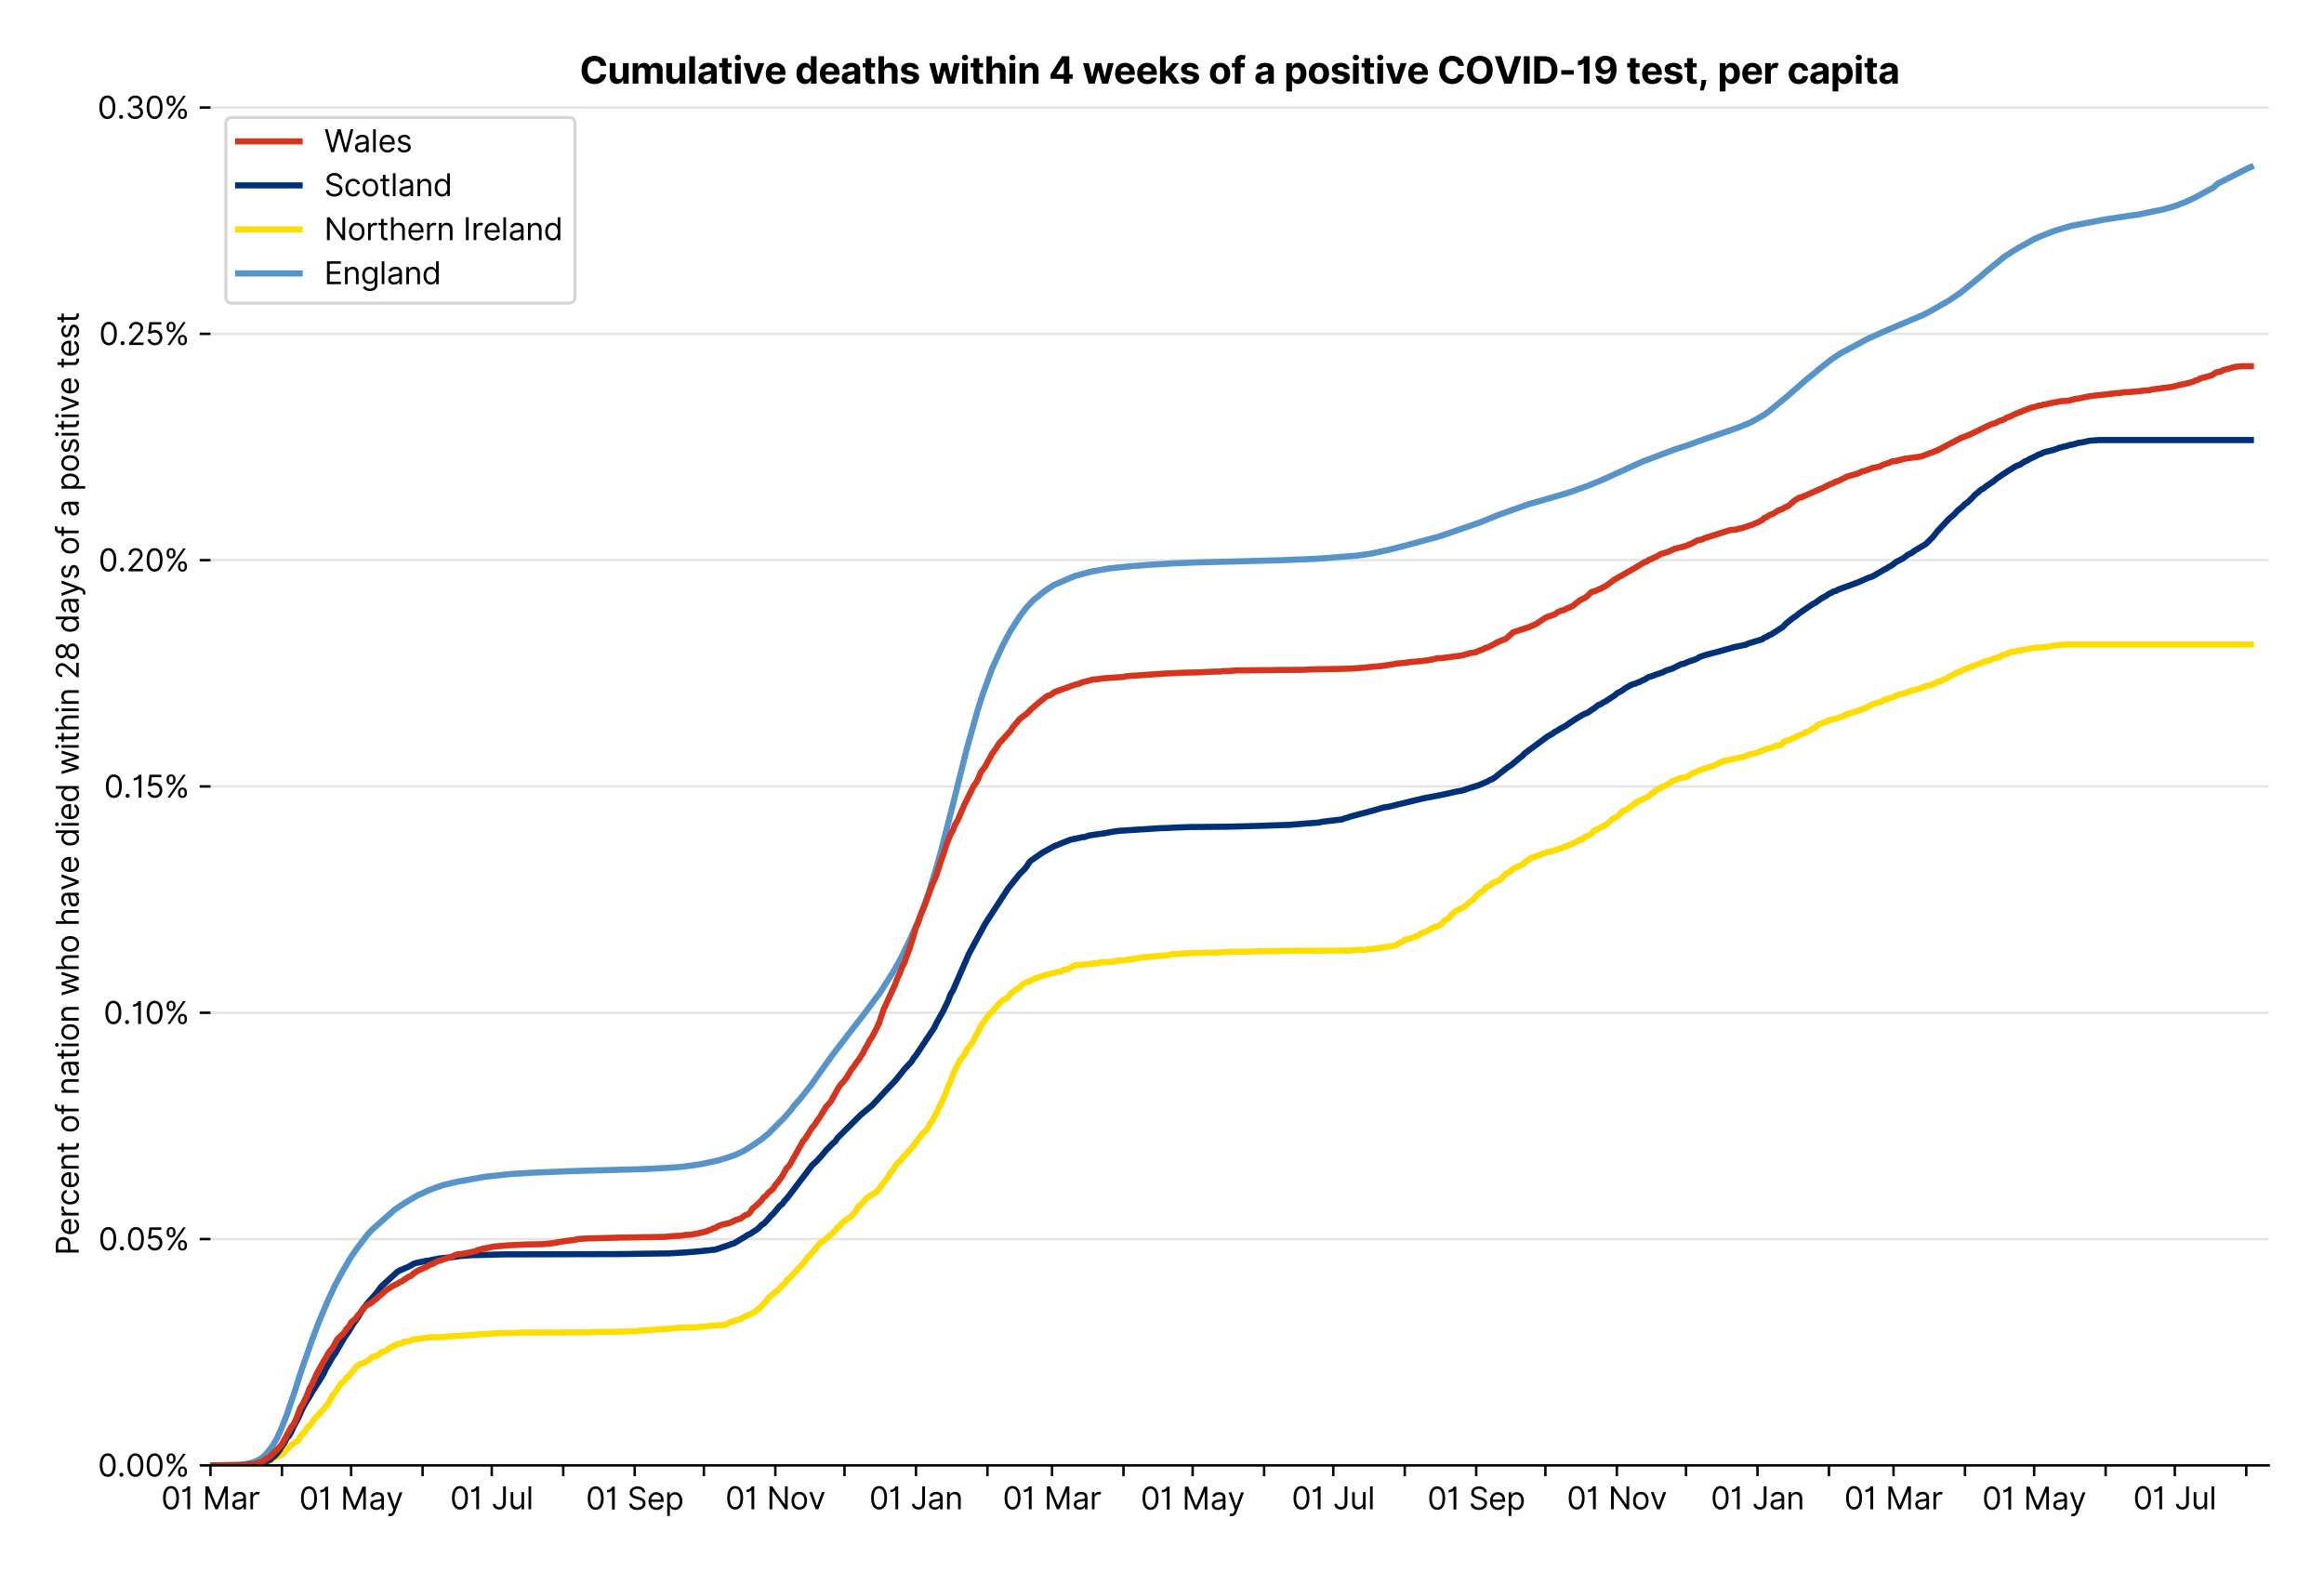 <?xml version="1.0" encoding="utf-8" standalone="no"?>
<!DOCTYPE svg PUBLIC "-//W3C//DTD SVG 1.1//EN"
  "http://www.w3.org/Graphics/SVG/1.1/DTD/svg11.dtd">
<svg xmlns:xlink="http://www.w3.org/1999/xlink" viewBox="0 0 756.077 511.234" xmlns="http://www.w3.org/2000/svg" version="1.1">
 <defs>
  <style type="text/css">*{stroke-linejoin: round; stroke-linecap: butt}</style>
 </defs>
 <g id="figure_1">
  <g id="patch_1">
   <path d="M 0 511.234 
L 756.077 511.234 
L 756.077 0 
L 0 0 
z
" style="fill: #ffffff"/>
  </g>
  <g id="axes_1">
   <g id="patch_2">
    <path d="M 68.477 476.745 
L 738.077 476.745 
L 738.077 33.225 
L 68.477 33.225 
z
" style="fill: #ffffff"/>
   </g>
   <g id="matplotlib.axis_1">
    <g id="xtick_1">
     <g id="line2d_1">
      <defs>
       <path id="m2383c112da" d="M 0 0 
L 0 3.5 
" style="stroke: #000000; stroke-width: 0.8"/>
      </defs>
      <g>
       <use xlink:href="#m2383c112da" x="68.477" y="476.745" style="stroke: #000000; stroke-width: 0.8"/>
      </g>
     </g>
     <g id="text_1">
      <!-- 01 Mar -->
      <g transform="translate(52.44 491.018)scale(0.1 -0.1)">
       <defs>
        <path id="Inter-Regular-30" d="M 2000 -64 
Q 1230 -64 806 561 
Q 382 1186 382 2327 
Q 382 3459 809 4088 
Q 1236 4718 2000 4718 
Q 2764 4718 3191 4088 
Q 3618 3459 3618 2327 
Q 3618 1186 3194 561 
Q 2771 -64 2000 -64 
z
M 2000 436 
Q 2509 436 2791 927 
Q 3073 1418 3073 2327 
Q 3073 3234 2789 3730 
Q 2505 4227 2000 4227 
Q 1496 4227 1211 3730 
Q 927 3234 927 2327 
Q 927 1418 1210 927 
Q 1493 436 2000 436 
z
" transform="scale(0.016)"/>
        <path id="Inter-Regular-31" d="M 1973 4655 
L 1973 0 
L 1409 0 
L 1409 3836 
L 1373 3836 
Q 1341 3773 1209 3692 
Q 1077 3611 868 3551 
Q 659 3491 391 3491 
L 391 3964 
Q 661 3964 859 4061 
Q 1057 4159 1190 4291 
Q 1323 4423 1392 4529 
Q 1461 4636 1473 4655 
L 1973 4655 
z
" transform="scale(0.016)"/>
        <path id="Inter-Regular-20" transform="scale(0.016)"/>
        <path id="Inter-Regular-4d" d="M 564 4655 
L 1236 4655 
L 2818 791 
L 2873 791 
L 4455 4655 
L 5127 4655 
L 5127 0 
L 4600 0 
L 4600 3536 
L 4555 3536 
L 3100 0 
L 2591 0 
L 1136 3536 
L 1091 3536 
L 1091 0 
L 564 0 
L 564 4655 
z
" transform="scale(0.016)"/>
        <path id="Inter-Regular-61" d="M 1518 -82 
Q 1186 -82 916 44 
Q 646 170 486 410 
Q 327 650 327 991 
Q 327 1291 445 1478 
Q 564 1666 761 1773 
Q 959 1880 1199 1933 
Q 1439 1986 1682 2018 
Q 2000 2059 2199 2080 
Q 2398 2102 2490 2154 
Q 2582 2207 2582 2336 
L 2582 2355 
Q 2582 2691 2399 2877 
Q 2216 3064 1846 3064 
Q 1461 3064 1243 2895 
Q 1025 2727 936 2536 
L 427 2718 
Q 564 3036 792 3214 
Q 1021 3393 1292 3464 
Q 1564 3536 1827 3536 
Q 1996 3536 2215 3496 
Q 2434 3457 2640 3334 
Q 2846 3211 2982 2963 
Q 3118 2716 3118 2300 
L 3118 0 
L 2582 0 
L 2582 473 
L 2555 473 
Q 2500 359 2373 229 
Q 2246 100 2034 9 
Q 1823 -82 1518 -82 
z
M 1600 400 
Q 1918 400 2137 525 
Q 2357 650 2469 847 
Q 2582 1045 2582 1264 
L 2582 1755 
Q 2548 1714 2433 1681 
Q 2318 1648 2169 1624 
Q 2021 1600 1881 1583 
Q 1741 1566 1655 1555 
Q 1446 1527 1265 1467 
Q 1084 1407 974 1287 
Q 864 1168 864 964 
Q 864 684 1072 542 
Q 1280 400 1600 400 
z
" transform="scale(0.016)"/>
        <path id="Inter-Regular-72" d="M 491 0 
L 491 3491 
L 1009 3491 
L 1009 2964 
L 1046 2964 
Q 1139 3223 1389 3384 
Q 1639 3545 1955 3545 
Q 2100 3545 2209 3511 
Q 2318 3477 2400 3418 
L 2218 2964 
Q 2161 2993 2085 3010 
Q 2009 3027 1909 3027 
Q 1527 3027 1277 2794 
Q 1027 2561 1027 2209 
L 1027 0 
L 491 0 
z
" transform="scale(0.016)"/>
       </defs>
       <use xlink:href="#Inter-Regular-30"/>
       <use xlink:href="#Inter-Regular-31" x="62.5"/>
       <use xlink:href="#Inter-Regular-20" x="106.676"/>
       <use xlink:href="#Inter-Regular-4d" x="134.801"/>
       <use xlink:href="#Inter-Regular-61" x="225.994"/>
       <use xlink:href="#Inter-Regular-72" x="282.386"/>
      </g>
     </g>
    </g>
    <g id="xtick_2">
     <g id="line2d_2">
      <g>
       <use xlink:href="#m2383c112da" x="91.729" y="476.745" style="stroke: #000000; stroke-width: 0.8"/>
      </g>
     </g>
    </g>
    <g id="xtick_3">
     <g id="line2d_3">
      <g>
       <use xlink:href="#m2383c112da" x="114.231" y="476.745" style="stroke: #000000; stroke-width: 0.8"/>
      </g>
     </g>
     <g id="text_2">
      <!-- 01 May -->
      <g transform="translate(97.327 491.117)scale(0.1 -0.1)">
       <defs>
        <path id="Inter-Regular-79" d="M 818 -1355 
Q 682 -1355 575 -1333 
Q 468 -1311 427 -1291 
L 564 -818 
Q 857 -893 1053 -814 
Q 1250 -736 1391 -345 
L 1509 -18 
L 218 3491 
L 800 3491 
L 1764 709 
L 1800 709 
L 2764 3491 
L 3346 3491 
L 1846 -564 
Q 1550 -1355 818 -1355 
z
" transform="scale(0.016)"/>
       </defs>
       <use xlink:href="#Inter-Regular-30"/>
       <use xlink:href="#Inter-Regular-31" x="62.5"/>
       <use xlink:href="#Inter-Regular-20" x="106.676"/>
       <use xlink:href="#Inter-Regular-4d" x="134.801"/>
       <use xlink:href="#Inter-Regular-61" x="225.994"/>
       <use xlink:href="#Inter-Regular-79" x="282.386"/>
      </g>
     </g>
    </g>
    <g id="xtick_4">
     <g id="line2d_4">
      <g>
       <use xlink:href="#m2383c112da" x="137.483" y="476.745" style="stroke: #000000; stroke-width: 0.8"/>
      </g>
     </g>
    </g>
    <g id="xtick_5">
     <g id="line2d_5">
      <g>
       <use xlink:href="#m2383c112da" x="159.985" y="476.745" style="stroke: #000000; stroke-width: 0.8"/>
      </g>
     </g>
     <g id="text_3">
      <!-- 01 Jul -->
      <g transform="translate(146.441 491.018)scale(0.1 -0.1)">
       <defs>
        <path id="Inter-Regular-4a" d="M 2346 4655 
L 2909 4655 
L 2909 1327 
Q 2909 657 2549 296 
Q 2189 -64 1582 -64 
Q 1200 -64 902 76 
Q 605 216 434 475 
Q 264 734 264 1091 
L 818 1091 
Q 818 795 1034 615 
Q 1250 436 1582 436 
Q 1948 436 2147 664 
Q 2346 893 2346 1327 
L 2346 4655 
z
" transform="scale(0.016)"/>
        <path id="Inter-Regular-75" d="M 2691 1427 
L 2691 3491 
L 3227 3491 
L 3227 0 
L 2691 0 
L 2691 591 
L 2655 591 
Q 2532 325 2273 140 
Q 2014 -45 1618 -45 
Q 1127 -45 809 280 
Q 491 605 491 1273 
L 491 3491 
L 1027 3491 
L 1027 1309 
Q 1027 927 1242 700 
Q 1457 473 1791 473 
Q 1991 473 2199 575 
Q 2407 677 2549 888 
Q 2691 1100 2691 1427 
z
" transform="scale(0.016)"/>
        <path id="Inter-Regular-6c" d="M 1027 4655 
L 1027 0 
L 491 0 
L 491 4655 
L 1027 4655 
z
" transform="scale(0.016)"/>
       </defs>
       <use xlink:href="#Inter-Regular-30"/>
       <use xlink:href="#Inter-Regular-31" x="62.5"/>
       <use xlink:href="#Inter-Regular-20" x="106.676"/>
       <use xlink:href="#Inter-Regular-4a" x="134.801"/>
       <use xlink:href="#Inter-Regular-75" x="189.063"/>
       <use xlink:href="#Inter-Regular-6c" x="247.159"/>
      </g>
     </g>
    </g>
    <g id="xtick_6">
     <g id="line2d_6">
      <g>
       <use xlink:href="#m2383c112da" x="183.237" y="476.745" style="stroke: #000000; stroke-width: 0.8"/>
      </g>
     </g>
    </g>
    <g id="xtick_7">
     <g id="line2d_7">
      <g>
       <use xlink:href="#m2383c112da" x="206.489" y="476.745" style="stroke: #000000; stroke-width: 0.8"/>
      </g>
     </g>
     <g id="text_4">
      <!-- 01 Sep -->
      <g transform="translate(190.601 491.117)scale(0.1 -0.1)">
       <defs>
        <path id="Inter-Regular-53" d="M 3109 3491 
Q 3068 3836 2777 4027 
Q 2486 4218 2064 4218 
Q 1600 4218 1318 3999 
Q 1036 3780 1036 3445 
Q 1036 3195 1189 3042 
Q 1343 2889 1553 2803 
Q 1764 2718 1936 2673 
L 2409 2545 
Q 2591 2498 2815 2414 
Q 3039 2330 3244 2185 
Q 3450 2041 3584 1816 
Q 3718 1591 3718 1264 
Q 3718 886 3521 581 
Q 3325 277 2949 97 
Q 2573 -82 2036 -82 
Q 1286 -82 845 272 
Q 405 627 364 1200 
L 946 1200 
Q 968 936 1124 764 
Q 1280 593 1519 510 
Q 1759 427 2036 427 
Q 2359 427 2616 533 
Q 2873 639 3023 828 
Q 3173 1018 3173 1273 
Q 3173 1505 3043 1650 
Q 2914 1795 2702 1886 
Q 2491 1977 2246 2045 
L 1673 2209 
Q 1127 2366 809 2657 
Q 491 2948 491 3418 
Q 491 3809 703 4101 
Q 916 4393 1276 4555 
Q 1636 4718 2082 4718 
Q 2532 4718 2882 4558 
Q 3232 4398 3437 4120 
Q 3643 3843 3655 3491 
L 3109 3491 
z
" transform="scale(0.016)"/>
        <path id="Inter-Regular-65" d="M 1955 -73 
Q 1450 -73 1085 151 
Q 721 375 524 778 
Q 327 1182 327 1718 
Q 327 2255 524 2665 
Q 721 3075 1074 3305 
Q 1427 3536 1900 3536 
Q 2173 3536 2439 3445 
Q 2705 3355 2923 3151 
Q 3141 2948 3270 2614 
Q 3400 2280 3400 1791 
L 3400 1564 
L 866 1564 
Q 884 1005 1183 707 
Q 1482 409 1955 409 
Q 2271 409 2498 545 
Q 2725 682 2827 955 
L 3346 809 
Q 3223 414 2854 170 
Q 2486 -73 1955 -73 
z
M 866 2027 
L 2855 2027 
Q 2855 2470 2595 2762 
Q 2336 3055 1900 3055 
Q 1593 3055 1368 2911 
Q 1143 2768 1013 2533 
Q 884 2298 866 2027 
z
" transform="scale(0.016)"/>
        <path id="Inter-Regular-70" d="M 491 -1309 
L 491 3491 
L 1009 3491 
L 1009 2936 
L 1073 2936 
Q 1132 3027 1237 3169 
Q 1343 3311 1542 3423 
Q 1741 3536 2082 3536 
Q 2523 3536 2859 3315 
Q 3196 3095 3384 2690 
Q 3573 2286 3573 1736 
Q 3573 1182 3384 776 
Q 3196 370 2861 148 
Q 2527 -73 2091 -73 
Q 1755 -73 1552 39 
Q 1350 152 1241 296 
Q 1132 441 1073 536 
L 1027 536 
L 1027 -1309 
L 491 -1309 
z
M 1018 1745 
Q 1018 1152 1276 780 
Q 1534 409 2018 409 
Q 2355 409 2581 587 
Q 2807 766 2921 1069 
Q 3036 1373 3036 1745 
Q 3036 2114 2923 2410 
Q 2811 2707 2585 2881 
Q 2359 3055 2018 3055 
Q 1527 3055 1272 2693 
Q 1018 2332 1018 1745 
z
" transform="scale(0.016)"/>
       </defs>
       <use xlink:href="#Inter-Regular-30"/>
       <use xlink:href="#Inter-Regular-31" x="62.5"/>
       <use xlink:href="#Inter-Regular-20" x="106.676"/>
       <use xlink:href="#Inter-Regular-53" x="134.801"/>
       <use xlink:href="#Inter-Regular-65" x="198.58"/>
       <use xlink:href="#Inter-Regular-70" x="256.818"/>
      </g>
     </g>
    </g>
    <g id="xtick_8">
     <g id="line2d_8">
      <g>
       <use xlink:href="#m2383c112da" x="228.991" y="476.745" style="stroke: #000000; stroke-width: 0.8"/>
      </g>
     </g>
    </g>
    <g id="xtick_9">
     <g id="line2d_9">
      <g>
       <use xlink:href="#m2383c112da" x="252.243" y="476.745" style="stroke: #000000; stroke-width: 0.8"/>
      </g>
     </g>
     <g id="text_5">
      <!-- 01 Nov -->
      <g transform="translate(235.972 491.018)scale(0.1 -0.1)">
       <defs>
        <path id="Inter-Regular-4e" d="M 4255 4655 
L 4255 0 
L 3709 0 
L 1173 3655 
L 1127 3655 
L 1127 0 
L 564 0 
L 564 4655 
L 1109 4655 
L 3655 991 
L 3700 991 
L 3700 4655 
L 4255 4655 
z
" transform="scale(0.016)"/>
        <path id="Inter-Regular-6f" d="M 1909 -73 
Q 1436 -73 1080 152 
Q 725 377 526 781 
Q 327 1186 327 1727 
Q 327 2273 526 2679 
Q 725 3086 1080 3311 
Q 1436 3536 1909 3536 
Q 2382 3536 2737 3311 
Q 3093 3086 3292 2679 
Q 3491 2273 3491 1727 
Q 3491 1186 3292 781 
Q 3093 377 2737 152 
Q 2382 -73 1909 -73 
z
M 1909 409 
Q 2268 409 2500 593 
Q 2732 777 2843 1077 
Q 2955 1377 2955 1727 
Q 2955 2077 2843 2379 
Q 2732 2682 2500 2868 
Q 2268 3055 1909 3055 
Q 1550 3055 1318 2868 
Q 1086 2682 975 2379 
Q 864 2077 864 1727 
Q 864 1377 975 1077 
Q 1086 777 1318 593 
Q 1550 409 1909 409 
z
" transform="scale(0.016)"/>
        <path id="Inter-Regular-76" d="M 3346 3491 
L 2055 0 
L 1509 0 
L 218 3491 
L 800 3491 
L 1764 709 
L 1800 709 
L 2764 3491 
L 3346 3491 
z
" transform="scale(0.016)"/>
       </defs>
       <use xlink:href="#Inter-Regular-30"/>
       <use xlink:href="#Inter-Regular-31" x="62.5"/>
       <use xlink:href="#Inter-Regular-20" x="106.676"/>
       <use xlink:href="#Inter-Regular-4e" x="134.801"/>
       <use xlink:href="#Inter-Regular-6f" x="210.085"/>
       <use xlink:href="#Inter-Regular-76" x="269.744"/>
      </g>
     </g>
    </g>
    <g id="xtick_10">
     <g id="line2d_10">
      <g>
       <use xlink:href="#m2383c112da" x="274.745" y="476.745" style="stroke: #000000; stroke-width: 0.8"/>
      </g>
     </g>
    </g>
    <g id="xtick_11">
     <g id="line2d_11">
      <g>
       <use xlink:href="#m2383c112da" x="297.997" y="476.745" style="stroke: #000000; stroke-width: 0.8"/>
      </g>
     </g>
     <g id="text_6">
      <!-- 01 Jan -->
      <g transform="translate(282.798 491.018)scale(0.1 -0.1)">
       <defs>
        <path id="Inter-Regular-6e" d="M 1027 2100 
L 1027 0 
L 491 0 
L 491 3491 
L 1009 3491 
L 1009 2945 
L 1055 2945 
Q 1177 3211 1427 3373 
Q 1677 3536 2073 3536 
Q 2602 3536 2928 3211 
Q 3255 2886 3255 2218 
L 3255 0 
L 2718 0 
L 2718 2182 
Q 2718 2593 2504 2824 
Q 2291 3055 1918 3055 
Q 1534 3055 1280 2806 
Q 1027 2557 1027 2100 
z
" transform="scale(0.016)"/>
       </defs>
       <use xlink:href="#Inter-Regular-30"/>
       <use xlink:href="#Inter-Regular-31" x="62.5"/>
       <use xlink:href="#Inter-Regular-20" x="106.676"/>
       <use xlink:href="#Inter-Regular-4a" x="134.801"/>
       <use xlink:href="#Inter-Regular-61" x="189.063"/>
       <use xlink:href="#Inter-Regular-6e" x="245.455"/>
      </g>
     </g>
    </g>
    <g id="xtick_12">
     <g id="line2d_12">
      <g>
       <use xlink:href="#m2383c112da" x="321.249" y="476.745" style="stroke: #000000; stroke-width: 0.8"/>
      </g>
     </g>
    </g>
    <g id="xtick_13">
     <g id="line2d_13">
      <g>
       <use xlink:href="#m2383c112da" x="342.251" y="476.745" style="stroke: #000000; stroke-width: 0.8"/>
      </g>
     </g>
     <g id="text_7">
      <!-- 01 Mar -->
      <g transform="translate(326.214 491.018)scale(0.1 -0.1)">
       <use xlink:href="#Inter-Regular-30"/>
       <use xlink:href="#Inter-Regular-31" x="62.5"/>
       <use xlink:href="#Inter-Regular-20" x="106.676"/>
       <use xlink:href="#Inter-Regular-4d" x="134.801"/>
       <use xlink:href="#Inter-Regular-61" x="225.994"/>
       <use xlink:href="#Inter-Regular-72" x="282.386"/>
      </g>
     </g>
    </g>
    <g id="xtick_14">
     <g id="line2d_14">
      <g>
       <use xlink:href="#m2383c112da" x="365.503" y="476.745" style="stroke: #000000; stroke-width: 0.8"/>
      </g>
     </g>
    </g>
    <g id="xtick_15">
     <g id="line2d_15">
      <g>
       <use xlink:href="#m2383c112da" x="388.005" y="476.745" style="stroke: #000000; stroke-width: 0.8"/>
      </g>
     </g>
     <g id="text_8">
      <!-- 01 May -->
      <g transform="translate(371.102 491.117)scale(0.1 -0.1)">
       <use xlink:href="#Inter-Regular-30"/>
       <use xlink:href="#Inter-Regular-31" x="62.5"/>
       <use xlink:href="#Inter-Regular-20" x="106.676"/>
       <use xlink:href="#Inter-Regular-4d" x="134.801"/>
       <use xlink:href="#Inter-Regular-61" x="225.994"/>
       <use xlink:href="#Inter-Regular-79" x="282.386"/>
      </g>
     </g>
    </g>
    <g id="xtick_16">
     <g id="line2d_16">
      <g>
       <use xlink:href="#m2383c112da" x="411.257" y="476.745" style="stroke: #000000; stroke-width: 0.8"/>
      </g>
     </g>
    </g>
    <g id="xtick_17">
     <g id="line2d_17">
      <g>
       <use xlink:href="#m2383c112da" x="433.759" y="476.745" style="stroke: #000000; stroke-width: 0.8"/>
      </g>
     </g>
     <g id="text_9">
      <!-- 01 Jul -->
      <g transform="translate(420.215 491.018)scale(0.1 -0.1)">
       <use xlink:href="#Inter-Regular-30"/>
       <use xlink:href="#Inter-Regular-31" x="62.5"/>
       <use xlink:href="#Inter-Regular-20" x="106.676"/>
       <use xlink:href="#Inter-Regular-4a" x="134.801"/>
       <use xlink:href="#Inter-Regular-75" x="189.063"/>
       <use xlink:href="#Inter-Regular-6c" x="247.159"/>
      </g>
     </g>
    </g>
    <g id="xtick_18">
     <g id="line2d_18">
      <g>
       <use xlink:href="#m2383c112da" x="457.011" y="476.745" style="stroke: #000000; stroke-width: 0.8"/>
      </g>
     </g>
    </g>
    <g id="xtick_19">
     <g id="line2d_19">
      <g>
       <use xlink:href="#m2383c112da" x="480.263" y="476.745" style="stroke: #000000; stroke-width: 0.8"/>
      </g>
     </g>
     <g id="text_10">
      <!-- 01 Sep -->
      <g transform="translate(464.376 491.117)scale(0.1 -0.1)">
       <use xlink:href="#Inter-Regular-30"/>
       <use xlink:href="#Inter-Regular-31" x="62.5"/>
       <use xlink:href="#Inter-Regular-20" x="106.676"/>
       <use xlink:href="#Inter-Regular-53" x="134.801"/>
       <use xlink:href="#Inter-Regular-65" x="198.58"/>
       <use xlink:href="#Inter-Regular-70" x="256.818"/>
      </g>
     </g>
    </g>
    <g id="xtick_20">
     <g id="line2d_20">
      <g>
       <use xlink:href="#m2383c112da" x="502.765" y="476.745" style="stroke: #000000; stroke-width: 0.8"/>
      </g>
     </g>
    </g>
    <g id="xtick_21">
     <g id="line2d_21">
      <g>
       <use xlink:href="#m2383c112da" x="526.017" y="476.745" style="stroke: #000000; stroke-width: 0.8"/>
      </g>
     </g>
     <g id="text_11">
      <!-- 01 Nov -->
      <g transform="translate(509.746 491.018)scale(0.1 -0.1)">
       <use xlink:href="#Inter-Regular-30"/>
       <use xlink:href="#Inter-Regular-31" x="62.5"/>
       <use xlink:href="#Inter-Regular-20" x="106.676"/>
       <use xlink:href="#Inter-Regular-4e" x="134.801"/>
       <use xlink:href="#Inter-Regular-6f" x="210.085"/>
       <use xlink:href="#Inter-Regular-76" x="269.744"/>
      </g>
     </g>
    </g>
    <g id="xtick_22">
     <g id="line2d_22">
      <g>
       <use xlink:href="#m2383c112da" x="548.519" y="476.745" style="stroke: #000000; stroke-width: 0.8"/>
      </g>
     </g>
    </g>
    <g id="xtick_23">
     <g id="line2d_23">
      <g>
       <use xlink:href="#m2383c112da" x="571.771" y="476.745" style="stroke: #000000; stroke-width: 0.8"/>
      </g>
     </g>
     <g id="text_12">
      <!-- 01 Jan -->
      <g transform="translate(556.572 491.018)scale(0.1 -0.1)">
       <use xlink:href="#Inter-Regular-30"/>
       <use xlink:href="#Inter-Regular-31" x="62.5"/>
       <use xlink:href="#Inter-Regular-20" x="106.676"/>
       <use xlink:href="#Inter-Regular-4a" x="134.801"/>
       <use xlink:href="#Inter-Regular-61" x="189.063"/>
       <use xlink:href="#Inter-Regular-6e" x="245.455"/>
      </g>
     </g>
    </g>
    <g id="xtick_24">
     <g id="line2d_24">
      <g>
       <use xlink:href="#m2383c112da" x="595.023" y="476.745" style="stroke: #000000; stroke-width: 0.8"/>
      </g>
     </g>
    </g>
    <g id="xtick_25">
     <g id="line2d_25">
      <g>
       <use xlink:href="#m2383c112da" x="616.025" y="476.745" style="stroke: #000000; stroke-width: 0.8"/>
      </g>
     </g>
     <g id="text_13">
      <!-- 01 Mar -->
      <g transform="translate(599.988 491.018)scale(0.1 -0.1)">
       <use xlink:href="#Inter-Regular-30"/>
       <use xlink:href="#Inter-Regular-31" x="62.5"/>
       <use xlink:href="#Inter-Regular-20" x="106.676"/>
       <use xlink:href="#Inter-Regular-4d" x="134.801"/>
       <use xlink:href="#Inter-Regular-61" x="225.994"/>
       <use xlink:href="#Inter-Regular-72" x="282.386"/>
      </g>
     </g>
    </g>
    <g id="xtick_26">
     <g id="line2d_26">
      <g>
       <use xlink:href="#m2383c112da" x="639.277" y="476.745" style="stroke: #000000; stroke-width: 0.8"/>
      </g>
     </g>
    </g>
    <g id="xtick_27">
     <g id="line2d_27">
      <g>
       <use xlink:href="#m2383c112da" x="661.779" y="476.745" style="stroke: #000000; stroke-width: 0.8"/>
      </g>
     </g>
     <g id="text_14">
      <!-- 01 May -->
      <g transform="translate(644.876 491.117)scale(0.1 -0.1)">
       <use xlink:href="#Inter-Regular-30"/>
       <use xlink:href="#Inter-Regular-31" x="62.5"/>
       <use xlink:href="#Inter-Regular-20" x="106.676"/>
       <use xlink:href="#Inter-Regular-4d" x="134.801"/>
       <use xlink:href="#Inter-Regular-61" x="225.994"/>
       <use xlink:href="#Inter-Regular-79" x="282.386"/>
      </g>
     </g>
    </g>
    <g id="xtick_28">
     <g id="line2d_28">
      <g>
       <use xlink:href="#m2383c112da" x="685.031" y="476.745" style="stroke: #000000; stroke-width: 0.8"/>
      </g>
     </g>
    </g>
    <g id="xtick_29">
     <g id="line2d_29">
      <g>
       <use xlink:href="#m2383c112da" x="707.533" y="476.745" style="stroke: #000000; stroke-width: 0.8"/>
      </g>
     </g>
     <g id="text_15">
      <!-- 01 Jul -->
      <g transform="translate(693.99 491.018)scale(0.1 -0.1)">
       <use xlink:href="#Inter-Regular-30"/>
       <use xlink:href="#Inter-Regular-31" x="62.5"/>
       <use xlink:href="#Inter-Regular-20" x="106.676"/>
       <use xlink:href="#Inter-Regular-4a" x="134.801"/>
       <use xlink:href="#Inter-Regular-75" x="189.063"/>
       <use xlink:href="#Inter-Regular-6c" x="247.159"/>
      </g>
     </g>
    </g>
    <g id="xtick_30">
     <g id="line2d_30">
      <g>
       <use xlink:href="#m2383c112da" x="730.785" y="476.745" style="stroke: #000000; stroke-width: 0.8"/>
      </g>
     </g>
    </g>
   </g>
   <g id="matplotlib.axis_2">
    <g id="ytick_1">
     <g id="line2d_31">
      <path d="M 68.477 476.745 
L 738.077 476.745 
" clip-path="url(#p8c8ae75d03)" style="fill: none; stroke: #e5e5e5; stroke-width: 0.8; stroke-linecap: square"/>
     </g>
     <g id="line2d_32">
      <defs>
       <path id="mbb985653dd" d="M 0 0 
L -3.5 0 
" style="stroke: #000000; stroke-width: 0.8"/>
      </defs>
      <g>
       <use xlink:href="#mbb985653dd" x="68.477" y="476.745" style="stroke: #000000; stroke-width: 0.8"/>
      </g>
     </g>
     <g id="text_16">
      <!-- 0.00% -->
      <g transform="translate(31.845 480.382)scale(0.1 -0.1)">
       <defs>
        <path id="Inter-Regular-2e" d="M 882 -36 
Q 714 -36 593 84 
Q 473 205 473 373 
Q 473 541 593 661 
Q 714 782 882 782 
Q 1050 782 1170 661 
Q 1291 541 1291 373 
Q 1291 205 1170 84 
Q 1050 -36 882 -36 
z
" transform="scale(0.016)"/>
        <path id="Inter-Regular-25" d="M 2855 873 
L 2855 1118 
Q 2855 1373 2960 1585 
Q 3066 1798 3269 1926 
Q 3473 2055 3764 2055 
Q 4059 2055 4259 1926 
Q 4459 1798 4561 1585 
Q 4664 1373 4664 1118 
L 4664 873 
Q 4664 618 4560 405 
Q 4457 193 4256 64 
Q 4055 -64 3764 -64 
Q 3468 -64 3266 64 
Q 3064 193 2959 405 
Q 2855 618 2855 873 
z
M 536 3536 
L 536 3782 
Q 536 4036 642 4248 
Q 748 4461 951 4589 
Q 1155 4718 1446 4718 
Q 1741 4718 1941 4589 
Q 2141 4461 2243 4248 
Q 2346 4036 2346 3782 
L 2346 3536 
Q 2346 3282 2242 3069 
Q 2139 2857 1937 2728 
Q 1736 2600 1446 2600 
Q 1150 2600 948 2728 
Q 746 2857 641 3069 
Q 536 3282 536 3536 
z
M 709 0 
L 3909 4655 
L 4427 4655 
L 1227 0 
L 709 0 
z
M 3318 1118 
L 3318 873 
Q 3318 661 3418 494 
Q 3518 327 3764 327 
Q 4002 327 4101 494 
Q 4200 661 4200 873 
L 4200 1118 
Q 4200 1330 4104 1497 
Q 4009 1664 3764 1664 
Q 3525 1664 3421 1497 
Q 3318 1330 3318 1118 
z
M 1000 3782 
L 1000 3536 
Q 1000 3325 1100 3158 
Q 1200 2991 1446 2991 
Q 1684 2991 1783 3158 
Q 1882 3325 1882 3536 
L 1882 3782 
Q 1882 3993 1786 4160 
Q 1691 4327 1446 4327 
Q 1207 4327 1103 4160 
Q 1000 3993 1000 3782 
z
" transform="scale(0.016)"/>
       </defs>
       <use xlink:href="#Inter-Regular-30"/>
       <use xlink:href="#Inter-Regular-2e" x="62.5"/>
       <use xlink:href="#Inter-Regular-30" x="90.057"/>
       <use xlink:href="#Inter-Regular-30" x="152.557"/>
       <use xlink:href="#Inter-Regular-25" x="215.057"/>
      </g>
     </g>
    </g>
    <g id="ytick_2">
     <g id="line2d_33">
      <path d="M 68.477 403.118 
L 738.077 403.118 
" clip-path="url(#p8c8ae75d03)" style="fill: none; stroke: #e5e5e5; stroke-width: 0.8; stroke-linecap: square"/>
     </g>
     <g id="line2d_34">
      <g>
       <use xlink:href="#mbb985653dd" x="68.477" y="403.118" style="stroke: #000000; stroke-width: 0.8"/>
      </g>
     </g>
     <g id="text_17">
      <!-- 0.05% -->
      <g transform="translate(32.016 406.754)scale(0.1 -0.1)">
       <defs>
        <path id="Inter-Regular-35" d="M 1936 -64 
Q 1536 -64 1216 95 
Q 896 255 702 532 
Q 509 809 491 1164 
L 1036 1164 
Q 1068 848 1324 642 
Q 1580 436 1936 436 
Q 2223 436 2447 570 
Q 2671 705 2799 940 
Q 2927 1175 2927 1473 
Q 2927 1777 2794 2017 
Q 2661 2257 2429 2395 
Q 2198 2534 1900 2536 
Q 1686 2539 1461 2472 
Q 1236 2405 1091 2300 
L 564 2364 
L 846 4655 
L 3264 4655 
L 3264 4155 
L 1318 4155 
L 1155 2782 
L 1182 2782 
Q 1325 2895 1541 2970 
Q 1757 3045 1991 3045 
Q 2418 3045 2753 2842 
Q 3089 2639 3281 2286 
Q 3473 1934 3473 1482 
Q 3473 1036 3274 687 
Q 3075 339 2727 137 
Q 2380 -64 1936 -64 
z
" transform="scale(0.016)"/>
       </defs>
       <use xlink:href="#Inter-Regular-30"/>
       <use xlink:href="#Inter-Regular-2e" x="62.5"/>
       <use xlink:href="#Inter-Regular-30" x="90.057"/>
       <use xlink:href="#Inter-Regular-35" x="152.557"/>
       <use xlink:href="#Inter-Regular-25" x="213.352"/>
      </g>
     </g>
    </g>
    <g id="ytick_3">
     <g id="line2d_35">
      <path d="M 68.477 329.49 
L 738.077 329.49 
" clip-path="url(#p8c8ae75d03)" style="fill: none; stroke: #e5e5e5; stroke-width: 0.8; stroke-linecap: square"/>
     </g>
     <g id="line2d_36">
      <g>
       <use xlink:href="#mbb985653dd" x="68.477" y="329.49" style="stroke: #000000; stroke-width: 0.8"/>
      </g>
     </g>
     <g id="text_18">
      <!-- 0.10% -->
      <g transform="translate(33.678 333.127)scale(0.1 -0.1)">
       <use xlink:href="#Inter-Regular-30"/>
       <use xlink:href="#Inter-Regular-2e" x="62.5"/>
       <use xlink:href="#Inter-Regular-31" x="90.057"/>
       <use xlink:href="#Inter-Regular-30" x="134.233"/>
       <use xlink:href="#Inter-Regular-25" x="196.733"/>
      </g>
     </g>
    </g>
    <g id="ytick_4">
     <g id="line2d_37">
      <path d="M 68.477 255.863 
L 738.077 255.863 
" clip-path="url(#p8c8ae75d03)" style="fill: none; stroke: #e5e5e5; stroke-width: 0.8; stroke-linecap: square"/>
     </g>
     <g id="line2d_38">
      <g>
       <use xlink:href="#mbb985653dd" x="68.477" y="255.863" style="stroke: #000000; stroke-width: 0.8"/>
      </g>
     </g>
     <g id="text_19">
      <!-- 0.15% -->
      <g transform="translate(33.848 259.5)scale(0.1 -0.1)">
       <use xlink:href="#Inter-Regular-30"/>
       <use xlink:href="#Inter-Regular-2e" x="62.5"/>
       <use xlink:href="#Inter-Regular-31" x="90.057"/>
       <use xlink:href="#Inter-Regular-35" x="134.233"/>
       <use xlink:href="#Inter-Regular-25" x="195.028"/>
      </g>
     </g>
    </g>
    <g id="ytick_5">
     <g id="line2d_39">
      <path d="M 68.477 182.236 
L 738.077 182.236 
" clip-path="url(#p8c8ae75d03)" style="fill: none; stroke: #e5e5e5; stroke-width: 0.8; stroke-linecap: square"/>
     </g>
     <g id="line2d_40">
      <g>
       <use xlink:href="#mbb985653dd" x="68.477" y="182.236" style="stroke: #000000; stroke-width: 0.8"/>
      </g>
     </g>
     <g id="text_20">
      <!-- 0.20% -->
      <g transform="translate(32.044 185.872)scale(0.1 -0.1)">
       <defs>
        <path id="Inter-Regular-32" d="M 482 0 
L 482 409 
L 2018 2091 
Q 2289 2386 2464 2605 
Q 2639 2825 2724 3019 
Q 2809 3214 2809 3427 
Q 2809 3795 2553 4011 
Q 2298 4227 1918 4227 
Q 1514 4227 1275 3985 
Q 1036 3743 1036 3345 
L 500 3345 
Q 500 3755 688 4064 
Q 877 4373 1203 4545 
Q 1530 4718 1936 4718 
Q 2346 4718 2661 4545 
Q 2977 4373 3156 4079 
Q 3336 3786 3336 3427 
Q 3336 3170 3244 2926 
Q 3152 2682 2926 2383 
Q 2700 2084 2300 1655 
L 1255 536 
L 1255 500 
L 3418 500 
L 3418 0 
L 482 0 
z
" transform="scale(0.016)"/>
       </defs>
       <use xlink:href="#Inter-Regular-30"/>
       <use xlink:href="#Inter-Regular-2e" x="62.5"/>
       <use xlink:href="#Inter-Regular-32" x="90.057"/>
       <use xlink:href="#Inter-Regular-30" x="150.568"/>
       <use xlink:href="#Inter-Regular-25" x="213.068"/>
      </g>
     </g>
    </g>
    <g id="ytick_6">
     <g id="line2d_41">
      <path d="M 68.477 108.608 
L 738.077 108.608 
" clip-path="url(#p8c8ae75d03)" style="fill: none; stroke: #e5e5e5; stroke-width: 0.8; stroke-linecap: square"/>
     </g>
     <g id="line2d_42">
      <g>
       <use xlink:href="#mbb985653dd" x="68.477" y="108.608" style="stroke: #000000; stroke-width: 0.8"/>
      </g>
     </g>
     <g id="text_21">
      <!-- 0.25% -->
      <g transform="translate(32.214 112.245)scale(0.1 -0.1)">
       <use xlink:href="#Inter-Regular-30"/>
       <use xlink:href="#Inter-Regular-2e" x="62.5"/>
       <use xlink:href="#Inter-Regular-32" x="90.057"/>
       <use xlink:href="#Inter-Regular-35" x="150.568"/>
       <use xlink:href="#Inter-Regular-25" x="211.364"/>
      </g>
     </g>
    </g>
    <g id="ytick_7">
     <g id="line2d_43">
      <path d="M 68.477 34.981 
L 738.077 34.981 
" clip-path="url(#p8c8ae75d03)" style="fill: none; stroke: #e5e5e5; stroke-width: 0.8; stroke-linecap: square"/>
     </g>
     <g id="line2d_44">
      <g>
       <use xlink:href="#mbb985653dd" x="68.477" y="34.981" style="stroke: #000000; stroke-width: 0.8"/>
      </g>
     </g>
     <g id="text_22">
      <!-- 0.30% -->
      <g transform="translate(31.731 38.618)scale(0.1 -0.1)">
       <defs>
        <path id="Inter-Regular-33" d="M 2055 -64 
Q 1605 -64 1253 90 
Q 902 245 696 521 
Q 491 798 473 1164 
L 1046 1164 
Q 1071 827 1356 631 
Q 1641 436 2046 436 
Q 2493 436 2783 664 
Q 3073 893 3073 1264 
Q 3073 1650 2787 1893 
Q 2502 2136 1973 2136 
L 1600 2136 
L 1600 2636 
L 1973 2636 
Q 2386 2636 2647 2856 
Q 2909 3077 2909 3445 
Q 2909 3798 2679 4012 
Q 2450 4227 2064 4227 
Q 1823 4227 1610 4139 
Q 1398 4052 1264 3887 
Q 1130 3723 1118 3491 
L 573 3491 
Q 586 3857 793 4133 
Q 1000 4409 1335 4563 
Q 1671 4718 2073 4718 
Q 2505 4718 2814 4544 
Q 3123 4370 3289 4086 
Q 3455 3802 3455 3473 
Q 3455 3080 3249 2802 
Q 3043 2525 2691 2418 
L 2691 2382 
Q 3132 2309 3379 2008 
Q 3627 1707 3627 1264 
Q 3627 884 3421 583 
Q 3216 282 2861 109 
Q 2507 -64 2055 -64 
z
" transform="scale(0.016)"/>
       </defs>
       <use xlink:href="#Inter-Regular-30"/>
       <use xlink:href="#Inter-Regular-2e" x="62.5"/>
       <use xlink:href="#Inter-Regular-33" x="90.057"/>
       <use xlink:href="#Inter-Regular-30" x="153.693"/>
       <use xlink:href="#Inter-Regular-25" x="216.193"/>
      </g>
     </g>
    </g>
    <g id="text_23">
     <!-- Percent of nation who have died within 28 days of a positive test -->
     <g transform="translate(25.614 408.396)rotate(-90)scale(0.1 -0.1)">
      <defs>
       <path id="Inter-Regular-50" d="M 564 0 
L 564 4655 
L 2136 4655 
Q 2684 4655 3033 4458 
Q 3382 4261 3550 3927 
Q 3718 3593 3718 3182 
Q 3718 2770 3551 2434 
Q 3384 2098 3036 1899 
Q 2689 1700 2146 1700 
L 1127 1700 
L 1127 0 
L 564 0 
z
M 1127 2200 
L 2127 2200 
Q 2689 2200 2926 2482 
Q 3164 2764 3164 3182 
Q 3164 3602 2925 3878 
Q 2686 4155 2118 4155 
L 1127 4155 
L 1127 2200 
z
" transform="scale(0.016)"/>
       <path id="Inter-Regular-63" d="M 1909 -73 
Q 1418 -73 1063 159 
Q 709 391 518 798 
Q 327 1205 327 1727 
Q 327 2259 524 2667 
Q 721 3075 1074 3305 
Q 1427 3536 1900 3536 
Q 2268 3536 2563 3400 
Q 2859 3264 3047 3018 
Q 3236 2773 3282 2445 
L 2746 2445 
Q 2684 2684 2474 2869 
Q 2264 3055 1909 3055 
Q 1439 3055 1151 2697 
Q 864 2339 864 1745 
Q 864 1139 1148 774 
Q 1432 409 1909 409 
Q 2223 409 2447 570 
Q 2671 732 2746 1018 
L 3282 1018 
Q 3236 709 3058 462 
Q 2880 216 2588 71 
Q 2296 -73 1909 -73 
z
" transform="scale(0.016)"/>
       <path id="Inter-Regular-74" d="M 2009 3491 
L 2009 3036 
L 1264 3036 
L 1264 1000 
Q 1264 773 1331 660 
Q 1398 548 1503 510 
Q 1609 473 1727 473 
Q 1816 473 1873 483 
Q 1930 493 1964 500 
L 2073 18 
Q 2018 -2 1920 -23 
Q 1823 -45 1673 -45 
Q 1446 -45 1228 52 
Q 1011 150 869 350 
Q 727 550 727 855 
L 727 3036 
L 200 3036 
L 200 3491 
L 727 3491 
L 727 4327 
L 1264 4327 
L 1264 3491 
L 2009 3491 
z
" transform="scale(0.016)"/>
       <path id="Inter-Regular-66" d="M 2046 3491 
L 2046 3036 
L 1264 3036 
L 1264 0 
L 727 0 
L 727 3036 
L 164 3036 
L 164 3491 
L 727 3491 
L 727 3973 
Q 727 4273 868 4473 
Q 1009 4673 1234 4773 
Q 1459 4873 1709 4873 
Q 1907 4873 2032 4841 
Q 2157 4809 2218 4782 
L 2064 4318 
Q 2023 4332 1951 4352 
Q 1880 4373 1764 4373 
Q 1498 4373 1381 4239 
Q 1264 4105 1264 3845 
L 1264 3491 
L 2046 3491 
z
" transform="scale(0.016)"/>
       <path id="Inter-Regular-69" d="M 491 0 
L 491 3491 
L 1027 3491 
L 1027 0 
L 491 0 
z
M 764 4073 
Q 607 4073 494 4179 
Q 382 4286 382 4436 
Q 382 4586 494 4693 
Q 607 4800 764 4800 
Q 921 4800 1033 4693 
Q 1146 4586 1146 4436 
Q 1146 4286 1033 4179 
Q 921 4073 764 4073 
z
" transform="scale(0.016)"/>
       <path id="Inter-Regular-77" d="M 1282 0 
L 218 3491 
L 782 3491 
L 1536 818 
L 1573 818 
L 2318 3491 
L 2891 3491 
L 3627 827 
L 3664 827 
L 4418 3491 
L 4982 3491 
L 3918 0 
L 3391 0 
L 2627 2682 
L 2573 2682 
L 1809 0 
L 1282 0 
z
" transform="scale(0.016)"/>
       <path id="Inter-Regular-68" d="M 1027 2100 
L 1027 0 
L 491 0 
L 491 4655 
L 1027 4655 
L 1027 2945 
L 1073 2945 
Q 1196 3216 1442 3376 
Q 1689 3536 2100 3536 
Q 2636 3536 2963 3213 
Q 3291 2891 3291 2218 
L 3291 0 
L 2755 0 
L 2755 2182 
Q 2755 2598 2540 2826 
Q 2325 3055 1946 3055 
Q 1548 3055 1287 2806 
Q 1027 2557 1027 2100 
z
" transform="scale(0.016)"/>
       <path id="Inter-Regular-64" d="M 1809 -73 
Q 1373 -73 1039 148 
Q 705 370 516 776 
Q 327 1182 327 1736 
Q 327 2286 516 2690 
Q 705 3095 1041 3315 
Q 1377 3536 1818 3536 
Q 2159 3536 2358 3423 
Q 2557 3311 2662 3169 
Q 2768 3027 2827 2936 
L 2873 2936 
L 2873 4655 
L 3409 4655 
L 3409 0 
L 2891 0 
L 2891 536 
L 2827 536 
Q 2768 441 2659 296 
Q 2550 152 2348 39 
Q 2146 -73 1809 -73 
z
M 1882 409 
Q 2366 409 2624 780 
Q 2882 1152 2882 1745 
Q 2882 2332 2627 2693 
Q 2373 3055 1882 3055 
Q 1541 3055 1315 2881 
Q 1089 2707 976 2410 
Q 864 2114 864 1745 
Q 864 1373 978 1069 
Q 1093 766 1319 587 
Q 1546 409 1882 409 
z
" transform="scale(0.016)"/>
       <path id="Inter-Regular-38" d="M 1973 -64 
Q 1505 -64 1147 103 
Q 789 270 589 564 
Q 389 859 391 1236 
Q 389 1532 507 1783 
Q 625 2034 830 2203 
Q 1036 2373 1291 2418 
L 1291 2445 
Q 957 2532 759 2821 
Q 561 3111 564 3482 
Q 561 3836 743 4115 
Q 925 4395 1244 4556 
Q 1564 4718 1973 4718 
Q 2377 4718 2695 4556 
Q 3014 4395 3197 4115 
Q 3380 3836 3382 3482 
Q 3380 3111 3181 2821 
Q 2982 2532 2655 2445 
L 2655 2418 
Q 2907 2373 3109 2203 
Q 3311 2034 3431 1783 
Q 3552 1532 3555 1236 
Q 3552 859 3351 564 
Q 3150 270 2794 103 
Q 2439 -64 1973 -64 
z
M 1973 436 
Q 2446 436 2722 662 
Q 2998 889 3000 1264 
Q 2998 1527 2864 1729 
Q 2730 1932 2499 2048 
Q 2268 2164 1973 2164 
Q 1675 2164 1442 2048 
Q 1209 1932 1076 1729 
Q 943 1527 946 1264 
Q 943 889 1218 662 
Q 1493 436 1973 436 
z
M 1973 2645 
Q 2348 2645 2591 2864 
Q 2834 3084 2836 3445 
Q 2834 3800 2596 4013 
Q 2359 4227 1973 4227 
Q 1582 4227 1344 4013 
Q 1107 3800 1109 3445 
Q 1107 3084 1349 2864 
Q 1591 2645 1973 2645 
z
" transform="scale(0.016)"/>
       <path id="Inter-Regular-73" d="M 2964 2709 
L 2482 2573 
Q 2411 2755 2245 2914 
Q 2080 3073 1727 3073 
Q 1407 3073 1194 2926 
Q 982 2780 982 2555 
Q 982 2355 1127 2239 
Q 1273 2123 1582 2045 
L 2100 1918 
Q 3027 1691 3027 973 
Q 3027 673 2855 436 
Q 2684 200 2377 63 
Q 2071 -73 1664 -73 
Q 1130 -73 780 159 
Q 430 391 336 836 
L 846 964 
Q 989 400 1655 400 
Q 2030 400 2251 560 
Q 2473 720 2473 945 
Q 2473 1316 1955 1436 
L 1373 1573 
Q 893 1686 669 1926 
Q 446 2166 446 2527 
Q 446 2823 613 3050 
Q 780 3277 1069 3406 
Q 1359 3536 1727 3536 
Q 2246 3536 2542 3309 
Q 2839 3082 2964 2709 
z
" transform="scale(0.016)"/>
      </defs>
      <use xlink:href="#Inter-Regular-50"/>
      <use xlink:href="#Inter-Regular-65" x="63.494"/>
      <use xlink:href="#Inter-Regular-72" x="121.733"/>
      <use xlink:href="#Inter-Regular-63" x="160.085"/>
      <use xlink:href="#Inter-Regular-65" x="215.909"/>
      <use xlink:href="#Inter-Regular-6e" x="274.148"/>
      <use xlink:href="#Inter-Regular-74" x="332.671"/>
      <use xlink:href="#Inter-Regular-20" x="369.034"/>
      <use xlink:href="#Inter-Regular-6f" x="397.159"/>
      <use xlink:href="#Inter-Regular-66" x="456.818"/>
      <use xlink:href="#Inter-Regular-20" x="492.898"/>
      <use xlink:href="#Inter-Regular-6e" x="521.023"/>
      <use xlink:href="#Inter-Regular-61" x="579.546"/>
      <use xlink:href="#Inter-Regular-74" x="635.938"/>
      <use xlink:href="#Inter-Regular-69" x="672.301"/>
      <use xlink:href="#Inter-Regular-6f" x="696.023"/>
      <use xlink:href="#Inter-Regular-6e" x="755.682"/>
      <use xlink:href="#Inter-Regular-20" x="814.205"/>
      <use xlink:href="#Inter-Regular-77" x="842.33"/>
      <use xlink:href="#Inter-Regular-68" x="923.58"/>
      <use xlink:href="#Inter-Regular-6f" x="982.671"/>
      <use xlink:href="#Inter-Regular-20" x="1042.33"/>
      <use xlink:href="#Inter-Regular-68" x="1070.455"/>
      <use xlink:href="#Inter-Regular-61" x="1129.546"/>
      <use xlink:href="#Inter-Regular-76" x="1185.938"/>
      <use xlink:href="#Inter-Regular-65" x="1241.62"/>
      <use xlink:href="#Inter-Regular-20" x="1299.858"/>
      <use xlink:href="#Inter-Regular-64" x="1327.983"/>
      <use xlink:href="#Inter-Regular-69" x="1390.057"/>
      <use xlink:href="#Inter-Regular-65" x="1413.779"/>
      <use xlink:href="#Inter-Regular-64" x="1472.017"/>
      <use xlink:href="#Inter-Regular-20" x="1534.091"/>
      <use xlink:href="#Inter-Regular-77" x="1562.216"/>
      <use xlink:href="#Inter-Regular-69" x="1643.466"/>
      <use xlink:href="#Inter-Regular-74" x="1667.188"/>
      <use xlink:href="#Inter-Regular-68" x="1703.551"/>
      <use xlink:href="#Inter-Regular-69" x="1762.642"/>
      <use xlink:href="#Inter-Regular-6e" x="1786.364"/>
      <use xlink:href="#Inter-Regular-20" x="1844.887"/>
      <use xlink:href="#Inter-Regular-32" x="1873.012"/>
      <use xlink:href="#Inter-Regular-38" x="1933.523"/>
      <use xlink:href="#Inter-Regular-20" x="1995.171"/>
      <use xlink:href="#Inter-Regular-64" x="2023.296"/>
      <use xlink:href="#Inter-Regular-61" x="2085.37"/>
      <use xlink:href="#Inter-Regular-79" x="2141.762"/>
      <use xlink:href="#Inter-Regular-73" x="2197.444"/>
      <use xlink:href="#Inter-Regular-20" x="2249.716"/>
      <use xlink:href="#Inter-Regular-6f" x="2277.841"/>
      <use xlink:href="#Inter-Regular-66" x="2337.5"/>
      <use xlink:href="#Inter-Regular-20" x="2373.58"/>
      <use xlink:href="#Inter-Regular-61" x="2401.705"/>
      <use xlink:href="#Inter-Regular-20" x="2458.097"/>
      <use xlink:href="#Inter-Regular-70" x="2486.222"/>
      <use xlink:href="#Inter-Regular-6f" x="2547.16"/>
      <use xlink:href="#Inter-Regular-73" x="2606.819"/>
      <use xlink:href="#Inter-Regular-69" x="2659.091"/>
      <use xlink:href="#Inter-Regular-74" x="2682.813"/>
      <use xlink:href="#Inter-Regular-69" x="2719.177"/>
      <use xlink:href="#Inter-Regular-76" x="2742.898"/>
      <use xlink:href="#Inter-Regular-65" x="2798.58"/>
      <use xlink:href="#Inter-Regular-20" x="2856.819"/>
      <use xlink:href="#Inter-Regular-74" x="2884.944"/>
      <use xlink:href="#Inter-Regular-65" x="2921.307"/>
      <use xlink:href="#Inter-Regular-73" x="2979.546"/>
      <use xlink:href="#Inter-Regular-74" x="3031.819"/>
     </g>
    </g>
   </g>
   <g id="line2d_45">
    <path d="M 69.227 476.742 
L 77.477 476.607 
L 79.728 476.36 
L 81.978 475.88 
L 83.478 475.313 
L 84.978 474.464 
L 85.728 473.894 
L 86.478 473.17 
L 87.978 471.316 
L 88.728 470.316 
L 90.228 467.701 
L 91.729 464.311 
L 93.229 460.47 
L 96.229 451.661 
L 97.729 446.836 
L 101.479 436.04 
L 103.73 430.108 
L 106.73 422.997 
L 108.98 418.203 
L 111.23 413.982 
L 114.231 408.888 
L 116.481 405.701 
L 119.481 401.761 
L 120.981 400.118 
L 128.482 393.486 
L 131.482 391.491 
L 135.983 388.819 
L 137.483 388.21 
L 138.983 387.447 
L 141.983 386.294 
L 144.233 385.528 
L 148.734 384.471 
L 157.734 382.846 
L 165.985 381.968 
L 172.736 381.547 
L 185.487 381.021 
L 190.737 380.862 
L 208.739 380.383 
L 219.24 379.836 
L 222.24 379.562 
L 224.49 379.263 
L 228.241 378.698 
L 233.491 377.573 
L 236.491 376.688 
L 239.492 375.62 
L 241.742 374.565 
L 243.992 373.201 
L 247.742 370.652 
L 249.993 368.808 
L 255.243 363.556 
L 257.493 360.915 
L 258.243 359.861 
L 260.494 357.296 
L 264.244 352.523 
L 265.744 350.335 
L 269.494 345.094 
L 270.995 343.008 
L 276.245 336.198 
L 277.745 334.227 
L 281.495 329.413 
L 285.246 324.335 
L 285.996 323.413 
L 290.496 316.354 
L 292.746 312.419 
L 295.747 306.36 
L 298.747 299.594 
L 300.247 295.915 
L 302.497 289.293 
L 304.748 281.984 
L 306.248 276.51 
L 309.998 261.793 
L 314.498 243.75 
L 318.249 230.423 
L 319.749 225.793 
L 322.749 217.538 
L 325.749 210.997 
L 327.25 207.987 
L 328.75 205.232 
L 331.75 200.566 
L 334 197.568 
L 336.25 195.204 
L 340.001 192.183 
L 343.001 190.241 
L 349.752 187.366 
L 355.002 185.968 
L 361.003 184.905 
L 367.753 184.218 
L 370.003 184.067 
L 373.754 183.757 
L 382.004 183.273 
L 389.505 182.981 
L 410.507 182.426 
L 417.258 182.247 
L 428.509 181.786 
L 441.26 180.775 
L 445.76 180.166 
L 451.761 178.89 
L 456.261 177.747 
L 468.262 174.523 
L 481.763 169.865 
L 485.514 168.328 
L 487.014 167.698 
L 497.515 163.964 
L 499.765 163.342 
L 507.266 161.175 
L 511.016 160.032 
L 513.266 159.235 
L 517.016 157.881 
L 521.517 156.02 
L 534.268 150.207 
L 544.769 146.252 
L 549.269 144.789 
L 553.02 143.409 
L 565.021 139.263 
L 569.521 137.456 
L 571.771 136.185 
L 574.021 134.894 
L 575.522 133.802 
L 581.522 128.878 
L 587.523 123.616 
L 590.523 121.204 
L 592.023 119.936 
L 595.773 116.957 
L 598.774 114.958 
L 607.774 110.169 
L 612.275 108.135 
L 625.776 102.401 
L 628.026 101.245 
L 634.027 97.805 
L 637.777 95.264 
L 643.778 90.426 
L 646.028 88.467 
L 652.028 83.572 
L 654.279 82.101 
L 656.529 80.728 
L 661.779 77.807 
L 664.029 76.815 
L 668.53 75.054 
L 673.78 73.495 
L 685.031 71.365 
L 692.532 70.219 
L 695.532 69.828 
L 703.783 68.11 
L 707.533 67.065 
L 711.284 65.605 
L 713.534 64.581 
L 720.284 60.907 
L 721.034 60.131 
L 721.785 59.589 
L 730.785 55.012 
L 732.285 54.345 
L 732.285 54.345 
" clip-path="url(#p8c8ae75d03)" style="fill: none; stroke: #5694ca; stroke-width: 2; stroke-linecap: square"/>
   </g>
   <g id="line2d_46">
    <path d="M 69.227 476.745 
L 81.228 476.667 
L 84.228 476.434 
L 84.978 476.046 
L 85.728 475.89 
L 86.478 475.58 
L 87.978 475.191 
L 88.728 474.57 
L 91.729 473.249 
L 94.729 470.142 
L 95.479 469.676 
L 96.229 469.054 
L 96.979 468.743 
L 97.729 467.345 
L 99.229 465.636 
L 99.979 464.393 
L 100.729 463.849 
L 101.479 462.917 
L 102.23 461.674 
L 103.73 460.12 
L 105.98 457.634 
L 106.73 456.624 
L 108.23 453.905 
L 108.98 453.051 
L 110.48 450.798 
L 111.23 449.788 
L 111.98 449.322 
L 112.73 448.234 
L 113.481 447.613 
L 115.731 444.894 
L 116.481 444.195 
L 117.231 443.728 
L 118.731 443.262 
L 120.231 442.252 
L 120.981 441.476 
L 121.731 441.32 
L 123.231 440.776 
L 123.981 439.999 
L 125.482 439.456 
L 126.982 438.368 
L 129.232 437.28 
L 130.732 437.047 
L 131.482 436.504 
L 132.982 436.348 
L 134.482 435.804 
L 137.483 435.416 
L 138.983 435.105 
L 144.233 435.028 
L 145.733 434.795 
L 147.234 434.717 
L 148.734 434.639 
L 151.734 434.406 
L 153.234 434.328 
L 156.984 434.018 
L 159.235 433.94 
L 162.235 433.707 
L 167.485 433.629 
L 168.985 433.552 
L 191.487 433.474 
L 193.738 433.318 
L 202.738 433.241 
L 204.239 433.163 
L 207.239 433.085 
L 207.989 432.93 
L 210.239 432.852 
L 210.989 432.697 
L 213.239 432.619 
L 213.989 432.464 
L 216.24 432.386 
L 221.49 431.92 
L 225.991 431.842 
L 233.491 431.143 
L 235.741 431.143 
L 237.242 430.289 
L 237.992 429.978 
L 238.742 429.823 
L 239.492 429.512 
L 240.992 429.123 
L 241.742 428.58 
L 244.742 427.259 
L 245.492 426.793 
L 246.242 426.171 
L 246.992 425.705 
L 248.493 424.074 
L 249.243 423.375 
L 249.993 422.287 
L 250.743 421.588 
L 251.493 421.044 
L 252.243 420.267 
L 252.993 419.879 
L 254.493 418.17 
L 255.243 417.626 
L 255.993 416.461 
L 256.743 415.917 
L 261.244 411.1 
L 262.744 409.08 
L 263.494 408.381 
L 265.744 405.74 
L 266.494 404.73 
L 267.244 404.109 
L 267.994 403.642 
L 270.995 401.079 
L 272.495 399.37 
L 273.245 398.748 
L 273.995 397.816 
L 276.995 395.641 
L 278.495 393.854 
L 279.245 392.533 
L 279.995 391.989 
L 280.745 391.29 
L 281.495 390.28 
L 282.246 389.581 
L 282.996 389.037 
L 284.496 388.183 
L 285.246 387.717 
L 288.996 382.745 
L 289.746 381.424 
L 290.496 380.647 
L 291.996 378.317 
L 292.746 377.773 
L 293.497 376.996 
L 294.247 375.908 
L 294.997 375.287 
L 297.247 372.646 
L 300.247 368.606 
L 300.997 368.062 
L 301.747 367.208 
L 302.497 365.576 
L 303.247 364.799 
L 303.997 363.246 
L 304.748 362.003 
L 305.498 360.216 
L 306.998 357.264 
L 308.498 353.38 
L 309.248 351.826 
L 309.998 349.573 
L 311.498 346.465 
L 312.248 344.989 
L 313.748 343.125 
L 314.498 341.571 
L 316.749 338.464 
L 317.499 336.91 
L 318.249 335.667 
L 318.999 333.88 
L 321.999 329.685 
L 322.749 329.297 
L 323.499 328.209 
L 324.249 327.51 
L 324.999 326.5 
L 326.499 325.179 
L 327.25 324.946 
L 328 324.325 
L 328.75 323.393 
L 330.25 322.072 
L 331.75 321.295 
L 332.5 320.363 
L 334 319.508 
L 334.75 319.353 
L 337 318.188 
L 337.75 318.032 
L 340.001 317.178 
L 343.001 316.556 
L 343.751 316.246 
L 345.251 316.013 
L 346.001 315.546 
L 347.501 315.313 
L 349.752 313.993 
L 351.252 313.915 
L 352.002 313.915 
L 352.752 313.76 
L 354.252 313.682 
L 355.752 313.449 
L 356.502 313.449 
L 358.002 313.06 
L 361.003 312.983 
L 363.253 312.672 
L 364.003 312.439 
L 365.503 312.439 
L 367.003 312.206 
L 369.253 311.895 
L 371.503 311.507 
L 379.004 310.808 
L 379.754 310.808 
L 381.254 310.419 
L 383.505 310.341 
L 386.505 310.108 
L 391.005 310.031 
L 392.505 309.953 
L 396.256 309.875 
L 397.756 309.798 
L 398.506 309.798 
L 399.256 309.642 
L 407.507 309.565 
L 409.007 309.487 
L 415.757 309.409 
L 417.258 309.332 
L 439.009 309.254 
L 442.01 309.021 
L 444.26 309.021 
L 445.01 308.788 
L 446.51 308.71 
L 449.51 308.322 
L 451.761 307.933 
L 452.511 307.933 
L 454.011 307.545 
L 455.511 306.69 
L 456.261 306.302 
L 457.011 305.758 
L 457.761 305.525 
L 458.511 305.447 
L 460.011 304.903 
L 460.761 304.515 
L 461.511 304.282 
L 462.262 303.66 
L 463.762 303.194 
L 465.262 302.34 
L 466.012 301.874 
L 466.762 301.563 
L 467.512 301.408 
L 468.262 301.097 
L 469.012 300.553 
L 469.762 299.698 
L 470.512 299.155 
L 471.262 298.766 
L 472.762 297.057 
L 473.513 296.436 
L 476.513 294.96 
L 478.013 293.561 
L 479.513 292.474 
L 480.263 291.464 
L 481.013 290.842 
L 482.513 289.832 
L 483.263 288.822 
L 484.764 288.123 
L 485.514 287.346 
L 486.264 286.88 
L 487.014 286.803 
L 487.764 286.336 
L 488.514 285.715 
L 490.014 284.161 
L 490.764 283.928 
L 491.514 283.384 
L 492.264 282.608 
L 495.264 281.287 
L 496.765 279.966 
L 498.265 279.112 
L 500.515 278.257 
L 501.265 278.024 
L 502.015 277.636 
L 502.765 277.48 
L 503.515 277.169 
L 504.265 277.092 
L 508.016 275.927 
L 508.766 275.538 
L 509.516 275.383 
L 510.266 274.994 
L 511.016 274.761 
L 514.016 273.207 
L 514.766 273.052 
L 515.516 272.353 
L 516.266 271.965 
L 517.016 271.731 
L 517.766 271.188 
L 518.517 270.333 
L 519.267 269.867 
L 520.017 269.634 
L 522.267 268.391 
L 523.017 267.925 
L 524.517 266.526 
L 525.267 266.06 
L 526.017 265.75 
L 526.767 265.128 
L 527.517 264.196 
L 528.267 263.73 
L 529.017 263.419 
L 530.518 262.409 
L 532.768 260.778 
L 534.268 260.079 
L 536.518 259.069 
L 537.268 258.136 
L 538.018 257.748 
L 538.768 257.049 
L 539.518 256.893 
L 540.268 256.194 
L 541.769 255.65 
L 542.519 255.107 
L 543.269 254.796 
L 544.019 254.097 
L 545.519 253.631 
L 546.269 253.242 
L 548.519 252.776 
L 549.269 252.465 
L 550.769 251.455 
L 551.519 251.3 
L 553.02 250.523 
L 557.52 249.125 
L 560.52 247.649 
L 567.271 246.173 
L 568.771 245.629 
L 569.521 245.318 
L 570.271 245.318 
L 571.771 244.774 
L 574.771 243.609 
L 577.022 243.065 
L 577.772 242.521 
L 579.272 242.521 
L 580.022 241.667 
L 580.772 241.045 
L 582.272 240.735 
L 583.022 240.269 
L 583.772 240.036 
L 584.522 239.569 
L 586.773 238.637 
L 587.523 238.093 
L 588.273 237.938 
L 589.023 237.55 
L 589.773 237.006 
L 590.523 236.773 
L 591.273 235.918 
L 592.023 235.53 
L 594.273 234.753 
L 595.023 234.287 
L 596.523 233.898 
L 597.273 233.821 
L 599.524 233.044 
L 601.024 232.267 
L 601.774 232.112 
L 603.274 231.568 
L 604.024 231.412 
L 606.274 230.558 
L 607.024 230.402 
L 607.774 229.859 
L 609.275 229.082 
L 612.275 228.227 
L 613.025 227.606 
L 613.775 227.606 
L 614.525 227.217 
L 616.025 226.751 
L 616.775 226.285 
L 619.025 225.664 
L 619.775 225.508 
L 622.026 224.654 
L 624.276 224.11 
L 626.526 223.255 
L 627.276 223.022 
L 628.026 223.022 
L 628.776 222.478 
L 629.526 222.323 
L 630.276 221.857 
L 631.026 221.702 
L 631.777 221.391 
L 632.527 220.925 
L 633.277 220.847 
L 634.027 220.148 
L 634.777 219.915 
L 635.527 219.371 
L 638.527 218.05 
L 639.277 217.662 
L 640.777 217.118 
L 641.527 216.807 
L 642.277 216.652 
L 646.028 215.021 
L 646.778 215.021 
L 647.528 214.788 
L 648.278 214.399 
L 649.778 213.933 
L 650.528 213.855 
L 651.278 213.156 
L 652.028 212.923 
L 652.778 212.845 
L 653.528 212.379 
L 654.279 212.146 
L 655.779 211.913 
L 656.529 211.68 
L 657.279 211.602 
L 658.029 211.369 
L 659.529 211.214 
L 661.029 210.826 
L 663.279 210.67 
L 664.029 210.67 
L 664.779 210.515 
L 665.53 210.515 
L 668.53 209.971 
L 672.28 209.66 
L 732.285 209.66 
L 732.285 209.66 
" clip-path="url(#p8c8ae75d03)" style="fill: none; stroke: #ffdd00; stroke-width: 2; stroke-linecap: square"/>
   </g>
   <g id="line2d_47">
    <path d="M 69.227 476.745 
L 79.728 476.637 
L 82.728 476.368 
L 86.478 475.479 
L 87.978 474.859 
L 88.728 474.078 
L 89.478 473.539 
L 90.228 472.731 
L 90.979 471.707 
L 91.729 470.468 
L 92.479 469.498 
L 93.229 467.936 
L 93.979 467.181 
L 94.729 465.915 
L 95.479 464.218 
L 96.979 461.443 
L 98.479 458.102 
L 99.979 455.462 
L 100.729 454.358 
L 101.479 452.984 
L 104.48 448.269 
L 105.23 447.03 
L 105.98 445.387 
L 108.23 441.453 
L 108.98 440.43 
L 111.98 435.284 
L 113.481 433.102 
L 114.981 430.624 
L 116.481 428.549 
L 117.981 426.044 
L 119.481 424.05 
L 120.981 422.38 
L 122.481 420.683 
L 123.981 418.608 
L 129.232 413.813 
L 129.982 413.355 
L 132.982 412.089 
L 134.482 411.227 
L 135.232 410.93 
L 138.983 410.149 
L 139.733 410.122 
L 140.483 409.88 
L 141.983 409.61 
L 142.733 409.449 
L 144.233 409.287 
L 147.984 408.91 
L 149.484 408.667 
L 153.234 408.371 
L 163.735 408.102 
L 202.738 407.994 
L 208.739 407.886 
L 217.74 407.778 
L 222.24 407.509 
L 225.24 407.293 
L 228.241 407.024 
L 229.741 406.862 
L 232.741 406.539 
L 237.242 405.03 
L 237.992 404.707 
L 238.742 404.545 
L 242.492 402.282 
L 243.242 401.771 
L 243.992 401.474 
L 246.242 399.993 
L 246.992 399.373 
L 247.742 398.538 
L 248.493 398.107 
L 249.993 396.544 
L 250.743 395.601 
L 251.493 394.955 
L 253.743 392.261 
L 254.493 391.749 
L 255.243 390.644 
L 255.993 389.917 
L 264.244 379.06 
L 265.744 377.713 
L 267.244 376.043 
L 268.744 374.238 
L 270.995 371.948 
L 271.745 371.301 
L 272.495 370.197 
L 279.995 362.734 
L 283.746 359.609 
L 288.246 354.76 
L 291.246 351.608 
L 294.247 347.863 
L 296.497 345.439 
L 297.247 344.253 
L 297.997 343.311 
L 303.997 334.286 
L 304.748 332.696 
L 306.998 328.655 
L 308.498 325.503 
L 309.248 323.456 
L 309.998 322.297 
L 315.248 310.255 
L 320.499 300.557 
L 328 288.999 
L 331.75 284.312 
L 333.25 282.857 
L 334 281.914 
L 334.75 280.675 
L 335.5 279.92 
L 339.251 277.334 
L 343.001 275.287 
L 348.251 273.185 
L 351.252 272.566 
L 352.002 272.377 
L 352.752 272.35 
L 354.252 271.838 
L 355.752 271.596 
L 358.002 271.273 
L 359.502 271.084 
L 361.753 270.626 
L 364.003 270.303 
L 377.504 269.441 
L 379.754 269.387 
L 382.004 269.252 
L 384.255 269.171 
L 387.255 269.064 
L 399.256 268.956 
L 410.507 268.659 
L 412.757 268.579 
L 415.757 268.471 
L 419.508 268.363 
L 424.008 267.986 
L 429.259 267.582 
L 430.009 267.366 
L 436.759 266.558 
L 437.509 266.208 
L 438.259 266.073 
L 439.009 265.75 
L 446.51 263.756 
L 449.51 262.894 
L 450.26 262.679 
L 451.761 262.463 
L 463.012 259.742 
L 469.762 258.449 
L 473.513 257.587 
L 475.763 257.183 
L 477.263 256.671 
L 481.013 255.486 
L 484.013 254.22 
L 484.764 253.735 
L 485.514 253.465 
L 486.264 252.98 
L 487.764 251.768 
L 490.764 249.451 
L 491.514 249.02 
L 494.514 246.515 
L 495.264 245.949 
L 496.015 245.114 
L 497.515 244.009 
L 503.515 239.564 
L 505.015 238.756 
L 505.765 238.136 
L 506.515 237.786 
L 507.266 237.274 
L 509.516 236.062 
L 510.266 235.469 
L 511.766 234.499 
L 513.266 233.53 
L 514.766 232.641 
L 515.516 232.236 
L 516.266 231.994 
L 517.016 231.563 
L 517.766 230.97 
L 518.517 230.539 
L 520.017 229.354 
L 520.767 229.111 
L 521.517 228.6 
L 522.267 228.222 
L 524.517 226.741 
L 525.267 226.31 
L 526.017 225.582 
L 527.517 224.801 
L 529.017 223.75 
L 530.518 222.915 
L 531.268 222.592 
L 532.018 222.43 
L 532.768 222.053 
L 533.518 221.838 
L 534.268 221.38 
L 535.018 221.11 
L 536.518 220.194 
L 537.268 220.033 
L 538.768 219.467 
L 541.018 218.712 
L 541.769 218.281 
L 542.519 217.985 
L 544.019 217.554 
L 547.019 216.045 
L 547.769 215.965 
L 549.269 215.291 
L 551.519 214.537 
L 552.269 214.187 
L 553.02 213.702 
L 555.27 212.974 
L 559.02 212.004 
L 562.77 210.954 
L 564.271 210.523 
L 568.021 209.741 
L 568.771 209.364 
L 573.271 207.99 
L 574.021 207.452 
L 574.771 207.182 
L 575.522 206.67 
L 576.272 206.374 
L 577.772 205.431 
L 579.272 204.461 
L 580.022 203.976 
L 580.772 203.141 
L 582.272 201.875 
L 583.772 200.743 
L 584.522 200.258 
L 585.272 199.585 
L 589.773 196.514 
L 590.523 196.137 
L 592.773 194.547 
L 594.273 193.766 
L 595.023 193.173 
L 595.773 192.877 
L 596.523 192.419 
L 597.273 192.257 
L 598.024 191.826 
L 604.774 189.348 
L 607.774 188.001 
L 609.275 187.489 
L 613.025 185.307 
L 613.775 184.956 
L 614.525 184.418 
L 615.275 184.041 
L 616.025 183.529 
L 616.775 182.882 
L 619.025 181.724 
L 619.775 181.212 
L 620.526 180.565 
L 622.026 179.838 
L 622.776 179.218 
L 626.526 177.009 
L 628.776 174.773 
L 630.276 172.86 
L 634.027 168.846 
L 635.527 167.58 
L 637.027 165.991 
L 638.527 164.778 
L 639.277 163.97 
L 640.027 163.512 
L 641.527 162.084 
L 642.277 161.222 
L 643.778 159.956 
L 644.528 159.283 
L 645.278 158.959 
L 646.028 158.286 
L 648.278 156.804 
L 649.778 155.565 
L 652.028 154.056 
L 653.528 153.086 
L 655.779 151.685 
L 657.279 151.12 
L 658.779 150.096 
L 659.529 149.827 
L 660.279 149.342 
L 661.779 148.668 
L 663.279 147.86 
L 664.029 147.644 
L 664.779 147.213 
L 667.78 146.459 
L 669.28 145.974 
L 670.03 145.624 
L 670.78 145.516 
L 671.53 145.274 
L 672.28 145.166 
L 673.03 144.843 
L 674.53 144.6 
L 676.03 144.115 
L 677.531 143.9 
L 679.781 143.388 
L 682.781 143.172 
L 732.285 143.172 
L 732.285 143.172 
" clip-path="url(#p8c8ae75d03)" style="fill: none; stroke: #003078; stroke-width: 2; stroke-linecap: square"/>
   </g>
   <g id="line2d_48">
    <path d="M 69.227 476.745 
L 78.977 476.745 
L 79.728 476.606 
L 81.228 476.606 
L 82.728 476.373 
L 84.228 475.816 
L 84.978 475.63 
L 86.478 474.747 
L 87.978 473.772 
L 89.478 472.239 
L 90.979 470.798 
L 91.729 469.823 
L 93.979 465.734 
L 94.729 464.341 
L 95.479 463.411 
L 96.229 461.925 
L 97.729 457.976 
L 98.479 456.814 
L 99.229 455.374 
L 99.979 453.655 
L 100.729 451.657 
L 101.479 450.449 
L 102.98 447.058 
L 105.23 442.97 
L 105.98 441.808 
L 106.73 440.414 
L 107.48 439.346 
L 108.23 438.51 
L 109.73 435.722 
L 111.98 433.538 
L 112.73 432.331 
L 113.481 431.587 
L 114.231 430.24 
L 115.731 428.939 
L 116.481 427.87 
L 117.231 427.081 
L 118.731 425.129 
L 119.481 424.525 
L 120.231 424.2 
L 120.981 423.736 
L 121.731 423.039 
L 122.481 422.528 
L 123.231 421.784 
L 123.981 421.227 
L 125.482 419.88 
L 127.732 418.393 
L 129.232 417.65 
L 129.982 417.185 
L 130.732 416.86 
L 132.232 415.838 
L 132.982 415.373 
L 133.732 415.094 
L 134.482 414.351 
L 135.983 413.375 
L 138.983 412.075 
L 139.733 411.517 
L 140.483 411.331 
L 141.983 410.541 
L 142.733 410.216 
L 143.483 410.03 
L 144.983 409.473 
L 146.483 409.008 
L 148.734 408.079 
L 150.984 407.847 
L 154.734 407.057 
L 155.484 406.639 
L 156.234 406.546 
L 156.984 406.267 
L 158.485 406.035 
L 160.735 405.524 
L 162.235 405.431 
L 165.235 405.152 
L 171.236 404.873 
L 176.486 404.781 
L 179.486 404.502 
L 181.737 404.13 
L 183.237 403.851 
L 186.987 403.387 
L 187.737 403.154 
L 189.987 402.969 
L 192.238 402.876 
L 194.488 402.829 
L 198.238 402.736 
L 201.238 402.643 
L 207.239 402.551 
L 209.489 402.504 
L 216.24 402.411 
L 219.24 402.132 
L 221.49 402.039 
L 222.99 401.761 
L 224.49 401.714 
L 226.741 401.343 
L 229.741 400.646 
L 230.491 400.274 
L 231.241 400.135 
L 231.991 399.67 
L 232.741 399.484 
L 233.491 398.973 
L 234.991 398.416 
L 237.242 397.905 
L 239.492 396.883 
L 240.992 396.418 
L 242.492 395.303 
L 243.242 395.117 
L 243.992 394.513 
L 244.742 393.212 
L 245.492 392.701 
L 247.742 390.564 
L 248.493 389.496 
L 249.243 388.985 
L 249.993 388.009 
L 251.493 386.801 
L 252.243 385.5 
L 252.993 384.71 
L 254.493 382.62 
L 255.993 379.972 
L 256.743 379.275 
L 261.244 371.284 
L 261.994 370.401 
L 264.244 366.824 
L 264.994 365.988 
L 265.744 364.78 
L 266.494 363.804 
L 268.744 360.087 
L 270.244 358.461 
L 272.495 354.373 
L 273.245 353.165 
L 274.745 351.492 
L 275.495 350.47 
L 276.995 347.962 
L 277.745 347.032 
L 278.495 345.871 
L 279.245 344.942 
L 280.745 342.619 
L 281.495 341.086 
L 282.246 339.878 
L 282.996 338.345 
L 283.746 337.323 
L 285.246 334.396 
L 285.996 332.816 
L 287.496 328.356 
L 291.246 320.226 
L 291.996 318.135 
L 292.746 316.602 
L 293.497 314.604 
L 294.247 313.257 
L 294.997 310.98 
L 295.747 309.076 
L 297.247 304.383 
L 297.997 301.689 
L 298.747 300.109 
L 299.497 297.647 
L 300.997 294.116 
L 302.497 289.981 
L 303.247 287.891 
L 303.997 286.311 
L 304.748 284.453 
L 306.248 279.714 
L 306.998 277.716 
L 307.748 275.207 
L 309.248 271.398 
L 309.998 270.19 
L 310.748 268.192 
L 311.498 266.984 
L 313.748 261.827 
L 316.749 255.741 
L 317.499 254.719 
L 318.249 253.372 
L 318.999 251.42 
L 320.499 249.376 
L 322.749 245.241 
L 324.249 243.151 
L 324.999 241.896 
L 328.75 237.762 
L 329.5 236.6 
L 331.75 233.906 
L 334 232.233 
L 335.5 230.7 
L 337.75 228.749 
L 339.251 227.541 
L 340.751 226.379 
L 341.501 226.24 
L 342.251 225.775 
L 343.001 225.171 
L 349.752 222.755 
L 351.252 222.384 
L 352.002 222.012 
L 355.752 221.037 
L 356.502 221.037 
L 358.752 220.711 
L 361.003 220.525 
L 365.503 220.247 
L 366.253 220.014 
L 377.504 219.225 
L 379.004 219.132 
L 385.005 218.853 
L 389.505 218.76 
L 395.506 218.481 
L 397.006 218.481 
L 397.756 218.342 
L 400.006 218.295 
L 402.256 218.11 
L 413.507 218.017 
L 415.757 217.97 
L 424.008 217.924 
L 425.508 217.831 
L 428.509 217.738 
L 434.509 217.645 
L 436.759 217.599 
L 439.76 217.506 
L 444.26 217.18 
L 445.76 216.995 
L 449.51 216.669 
L 453.261 216.112 
L 454.011 215.926 
L 457.011 215.647 
L 459.261 215.322 
L 463.012 215.043 
L 463.762 214.858 
L 464.512 214.858 
L 465.262 214.625 
L 466.012 214.579 
L 467.512 214.161 
L 469.012 214.114 
L 475.763 213.231 
L 476.513 212.953 
L 477.263 212.813 
L 478.013 212.535 
L 480.263 212.163 
L 481.013 211.745 
L 482.513 211.234 
L 483.263 210.769 
L 484.013 210.63 
L 486.264 209.468 
L 487.014 209.004 
L 490.014 207.749 
L 492.264 205.705 
L 497.515 203.986 
L 499.765 203.011 
L 501.265 201.988 
L 502.765 201.013 
L 503.515 200.641 
L 505.765 199.898 
L 506.515 199.34 
L 507.266 198.922 
L 508.016 198.643 
L 508.766 198.504 
L 509.516 198.039 
L 510.266 197.807 
L 511.766 197.064 
L 513.266 195.856 
L 514.016 195.298 
L 515.516 194.555 
L 516.266 194.044 
L 517.766 192.604 
L 519.267 192.186 
L 520.017 191.768 
L 520.767 191.535 
L 521.517 191.071 
L 522.267 190.745 
L 525.267 188.562 
L 532.018 184.706 
L 535.018 182.894 
L 535.768 182.662 
L 536.518 182.104 
L 537.268 181.872 
L 538.018 181.407 
L 538.768 181.175 
L 540.268 180.246 
L 542.519 179.595 
L 544.769 178.573 
L 548.519 177.598 
L 550.769 176.622 
L 552.269 175.786 
L 553.77 175.507 
L 554.52 175.089 
L 556.02 174.624 
L 562.77 172.487 
L 565.021 172.255 
L 565.771 171.93 
L 566.521 171.883 
L 570.271 170.629 
L 571.021 170.257 
L 571.771 170.025 
L 573.271 169.189 
L 574.021 168.492 
L 574.771 168.259 
L 575.522 167.656 
L 577.022 167.052 
L 578.522 166.076 
L 580.022 165.518 
L 580.772 165.007 
L 581.522 164.775 
L 582.272 164.218 
L 583.772 162.87 
L 585.272 161.941 
L 586.022 161.802 
L 593.523 158.503 
L 595.023 157.713 
L 596.523 157.109 
L 597.273 156.691 
L 598.024 156.505 
L 601.024 155.019 
L 604.024 154.183 
L 604.774 153.904 
L 605.524 153.486 
L 607.024 153.067 
L 609.275 152.231 
L 610.025 152.138 
L 610.775 151.906 
L 611.525 151.813 
L 612.275 151.349 
L 613.775 150.791 
L 614.525 150.605 
L 615.275 150.187 
L 617.525 149.815 
L 619.775 149.211 
L 625.026 148.515 
L 630.276 146.517 
L 634.027 144.566 
L 637.777 142.568 
L 640.777 141.406 
L 647.528 138.154 
L 649.028 137.69 
L 650.528 136.946 
L 652.028 136.435 
L 652.778 135.924 
L 654.279 135.367 
L 655.029 134.949 
L 657.279 134.019 
L 660.279 132.812 
L 661.779 132.44 
L 663.279 131.975 
L 664.029 131.882 
L 664.779 131.65 
L 665.53 131.557 
L 667.03 131.185 
L 670.78 130.489 
L 672.28 130.442 
L 673.03 130.349 
L 675.28 129.745 
L 676.03 129.699 
L 679.031 129.048 
L 681.281 128.723 
L 683.531 128.491 
L 688.782 127.887 
L 689.532 127.887 
L 691.032 127.608 
L 692.532 127.562 
L 694.782 127.376 
L 696.282 127.236 
L 697.782 127.051 
L 699.283 126.958 
L 700.033 126.725 
L 706.783 125.843 
L 709.033 125.239 
L 710.534 124.96 
L 712.034 124.588 
L 713.534 124.17 
L 714.284 123.799 
L 715.034 123.613 
L 715.784 123.148 
L 719.534 122.126 
L 721.034 121.15 
L 722.535 120.825 
L 723.285 120.407 
L 724.785 120.035 
L 727.035 119.385 
L 729.285 119.153 
L 732.285 119.153 
L 732.285 119.153 
" clip-path="url(#p8c8ae75d03)" style="fill: none; stroke: #d4351c; stroke-width: 2; stroke-linecap: square"/>
   </g>
   <g id="patch_3">
    <path d="M 68.477 476.745 
L 738.077 476.745 
" style="fill: none; stroke: #000000; stroke-width: 0.8; stroke-linejoin: miter; stroke-linecap: square"/>
   </g>
   <g id="text_24">
    <!-- Cumulative deaths within 4 weeks of a positive COVID-19 test, per capita -->
    <g transform="translate(188.6 27.225)scale(0.12 -0.12)">
     <defs>
      <path id="Inter-Bold-43" d="M 4511 3025 
L 3516 3025 
Q 3459 3409 3188 3628 
Q 2918 3848 2514 3848 
Q 1973 3848 1647 3451 
Q 1321 3055 1321 2327 
Q 1321 1582 1649 1194 
Q 1977 807 2507 807 
Q 2900 807 3173 1012 
Q 3446 1218 3516 1591 
L 4511 1586 
Q 4459 1159 4207 782 
Q 3955 405 3522 170 
Q 3089 -64 2491 -64 
Q 1868 -64 1378 218 
Q 889 500 606 1034 
Q 323 1568 323 2327 
Q 323 3089 609 3623 
Q 896 4157 1386 4437 
Q 1877 4718 2491 4718 
Q 3030 4718 3463 4519 
Q 3896 4320 4172 3942 
Q 4448 3564 4511 3025 
z
" transform="scale(0.016)"/>
      <path id="Inter-Bold-75" d="M 2625 1486 
L 2625 3491 
L 3593 3491 
L 3593 0 
L 2664 0 
L 2664 634 
L 2627 634 
Q 2509 327 2235 141 
Q 1961 -45 1568 -45 
Q 1041 -45 715 306 
Q 389 657 386 1268 
L 386 3491 
L 1355 3491 
L 1355 1441 
Q 1357 1132 1520 952 
Q 1684 773 1959 773 
Q 2221 773 2424 954 
Q 2627 1136 2625 1486 
z
" transform="scale(0.016)"/>
      <path id="Inter-Bold-6d" d="M 386 0 
L 386 3491 
L 1309 3491 
L 1309 2875 
L 1350 2875 
Q 1459 3184 1715 3360 
Q 1971 3536 2323 3536 
Q 2682 3536 2934 3358 
Q 3186 3180 3271 2875 
L 3307 2875 
Q 3414 3175 3694 3355 
Q 3975 3536 4359 3536 
Q 4848 3536 5153 3226 
Q 5459 2916 5459 2348 
L 5459 0 
L 4493 0 
L 4493 2157 
Q 4493 2448 4338 2593 
Q 4184 2739 3952 2739 
Q 3689 2739 3541 2570 
Q 3393 2402 3393 2132 
L 3393 0 
L 2455 0 
L 2455 2177 
Q 2455 2434 2308 2586 
Q 2161 2739 1923 2739 
Q 1682 2739 1518 2562 
Q 1355 2386 1355 2095 
L 1355 0 
L 386 0 
z
" transform="scale(0.016)"/>
      <path id="Inter-Bold-6c" d="M 1355 4655 
L 1355 0 
L 386 0 
L 386 4655 
L 1355 4655 
z
" transform="scale(0.016)"/>
      <path id="Inter-Bold-61" d="M 1382 -66 
Q 882 -66 552 195 
Q 223 457 223 975 
Q 223 1366 407 1588 
Q 591 1811 890 1914 
Q 1189 2018 1534 2050 
Q 1989 2095 2184 2145 
Q 2380 2195 2380 2364 
L 2380 2377 
Q 2380 2593 2244 2711 
Q 2109 2830 1861 2830 
Q 1600 2830 1445 2716 
Q 1291 2602 1241 2427 
L 346 2500 
Q 446 2977 842 3256 
Q 1239 3536 1866 3536 
Q 2255 3536 2593 3413 
Q 2932 3291 3140 3030 
Q 3348 2770 3348 2355 
L 3348 0 
L 2430 0 
L 2430 484 
L 2402 484 
Q 2275 241 2021 87 
Q 1768 -66 1382 -66 
z
M 1659 602 
Q 1977 602 2181 787 
Q 2386 973 2386 1248 
L 2386 1618 
Q 2330 1580 2210 1550 
Q 2091 1520 1956 1498 
Q 1821 1477 1714 1461 
Q 1459 1425 1303 1318 
Q 1148 1211 1148 1007 
Q 1148 807 1292 704 
Q 1436 602 1659 602 
z
" transform="scale(0.016)"/>
      <path id="Inter-Bold-74" d="M 2243 3491 
L 2243 2764 
L 1586 2764 
L 1586 1073 
Q 1586 873 1677 802 
Q 1768 732 1914 732 
Q 1982 732 2050 744 
Q 2118 757 2155 764 
L 2307 43 
Q 2234 20 2102 -10 
Q 1971 -41 1782 -48 
Q 1255 -70 935 181 
Q 616 432 618 945 
L 618 2764 
L 141 2764 
L 141 3491 
L 618 3491 
L 618 4327 
L 1586 4327 
L 1586 3491 
L 2243 3491 
z
" transform="scale(0.016)"/>
      <path id="Inter-Bold-69" d="M 386 0 
L 386 3491 
L 1355 3491 
L 1355 0 
L 386 0 
z
M 876 3941 
Q 662 3941 507 4085 
Q 353 4230 353 4432 
Q 353 4634 507 4777 
Q 662 4920 876 4920 
Q 1092 4920 1246 4777 
Q 1401 4634 1401 4432 
Q 1401 4230 1246 4085 
Q 1092 3941 876 3941 
z
" transform="scale(0.016)"/>
      <path id="Inter-Bold-76" d="M 3641 3491 
L 2421 0 
L 1330 0 
L 109 3491 
L 1132 3491 
L 1857 993 
L 1893 993 
L 2616 3491 
L 3641 3491 
z
" transform="scale(0.016)"/>
      <path id="Inter-Bold-65" d="M 1977 -68 
Q 1441 -68 1052 151 
Q 664 370 455 773 
Q 246 1177 246 1730 
Q 246 2268 455 2675 
Q 664 3082 1044 3309 
Q 1425 3536 1939 3536 
Q 2400 3536 2771 3340 
Q 3143 3145 3361 2751 
Q 3580 2357 3580 1764 
L 3580 1498 
L 1202 1498 
L 1202 1495 
Q 1202 1105 1416 880 
Q 1630 655 1993 655 
Q 2236 655 2413 757 
Q 2591 859 2664 1059 
L 3559 1000 
Q 3457 514 3041 223 
Q 2625 -68 1977 -68 
z
M 1202 2098 
L 2668 2098 
Q 2666 2409 2468 2611 
Q 2271 2814 1955 2814 
Q 1632 2814 1425 2604 
Q 1218 2395 1202 2098 
z
" transform="scale(0.016)"/>
      <path id="Inter-Bold-20" transform="scale(0.016)"/>
      <path id="Inter-Bold-64" d="M 1673 -57 
Q 1275 -57 954 149 
Q 634 355 445 756 
Q 257 1157 257 1741 
Q 257 2341 451 2740 
Q 646 3139 967 3337 
Q 1289 3536 1671 3536 
Q 1964 3536 2160 3437 
Q 2357 3339 2478 3193 
Q 2600 3048 2664 2905 
L 2693 2905 
L 2693 4655 
L 3659 4655 
L 3659 0 
L 2705 0 
L 2705 559 
L 2664 559 
Q 2598 414 2473 272 
Q 2348 130 2151 36 
Q 1955 -57 1673 -57 
z
M 1980 714 
Q 2330 714 2522 997 
Q 2714 1280 2714 1745 
Q 2714 2214 2523 2490 
Q 2332 2766 1980 2766 
Q 1621 2766 1433 2483 
Q 1246 2200 1246 1745 
Q 1246 1289 1434 1001 
Q 1623 714 1980 714 
z
" transform="scale(0.016)"/>
      <path id="Inter-Bold-68" d="M 1355 2018 
L 1355 0 
L 386 0 
L 386 4655 
L 1327 4655 
L 1327 2875 
L 1368 2875 
Q 1489 3184 1751 3360 
Q 2014 3536 2411 3536 
Q 2957 3536 3289 3186 
Q 3621 2836 3618 2223 
L 3618 0 
L 2650 0 
L 2650 2050 
Q 2652 2373 2487 2552 
Q 2323 2732 2027 2732 
Q 1732 2732 1544 2544 
Q 1357 2357 1355 2018 
z
" transform="scale(0.016)"/>
      <path id="Inter-Bold-73" d="M 3291 2495 
L 2405 2441 
Q 2368 2609 2220 2729 
Q 2073 2850 1821 2850 
Q 1596 2850 1440 2755 
Q 1284 2661 1286 2505 
Q 1284 2380 1385 2293 
Q 1486 2207 1730 2155 
L 2361 2027 
Q 3368 1820 3371 1082 
Q 3371 739 3169 479 
Q 2968 220 2618 76 
Q 2268 -68 1816 -68 
Q 1123 -68 711 221 
Q 300 511 232 1011 
L 1184 1061 
Q 1230 848 1394 739 
Q 1559 630 1818 630 
Q 2073 630 2228 730 
Q 2384 830 2386 984 
Q 2380 1243 1939 1332 
L 1334 1452 
Q 321 1655 325 2450 
Q 323 2955 728 3245 
Q 1134 3536 1805 3536 
Q 2466 3536 2846 3256 
Q 3227 2977 3291 2495 
z
" transform="scale(0.016)"/>
      <path id="Inter-Bold-77" d="M 1075 0 
L 125 3491 
L 1105 3491 
L 1646 1145 
L 1677 1145 
L 2241 3491 
L 3202 3491 
L 3775 1159 
L 3805 1159 
L 4336 3491 
L 5314 3491 
L 4366 0 
L 3341 0 
L 2741 2195 
L 2698 2195 
L 2098 0 
L 1075 0 
z
" transform="scale(0.016)"/>
      <path id="Inter-Bold-6e" d="M 1355 2018 
L 1355 0 
L 386 0 
L 386 3491 
L 1309 3491 
L 1309 2875 
L 1350 2875 
Q 1468 3180 1739 3358 
Q 2011 3536 2400 3536 
Q 2946 3536 3275 3185 
Q 3605 2834 3605 2223 
L 3605 0 
L 2636 0 
L 2636 2050 
Q 2639 2370 2473 2551 
Q 2307 2732 2016 2732 
Q 1723 2732 1540 2544 
Q 1357 2357 1355 2018 
z
" transform="scale(0.016)"/>
      <path id="Inter-Bold-34" d="M 307 818 
L 307 1593 
L 2250 4655 
L 3482 4655 
L 3482 1607 
L 4059 1607 
L 4059 818 
L 3482 818 
L 3482 0 
L 2541 0 
L 2541 818 
L 307 818 
z
M 2559 1607 
L 2559 3582 
L 2523 3582 
L 1298 1643 
L 1298 1607 
L 2559 1607 
z
" transform="scale(0.016)"/>
      <path id="Inter-Bold-6b" d="M 386 0 
L 386 4655 
L 1355 4655 
L 1355 2166 
L 1407 2166 
L 2525 3491 
L 3636 3491 
L 2341 1980 
L 3702 0 
L 2568 0 
L 1616 1407 
L 1355 1109 
L 1355 0 
L 386 0 
z
" transform="scale(0.016)"/>
      <path id="Inter-Bold-6f" d="M 1964 -68 
Q 1434 -68 1049 158 
Q 664 384 455 789 
Q 246 1195 246 1732 
Q 246 2273 455 2678 
Q 664 3084 1049 3310 
Q 1434 3536 1964 3536 
Q 2493 3536 2878 3310 
Q 3264 3084 3473 2678 
Q 3682 2273 3682 1732 
Q 3682 1195 3473 789 
Q 3264 384 2878 158 
Q 2493 -68 1964 -68 
z
M 1968 682 
Q 2327 682 2512 982 
Q 2698 1282 2698 1739 
Q 2698 2195 2512 2496 
Q 2327 2798 1968 2798 
Q 1602 2798 1416 2496 
Q 1230 2195 1230 1739 
Q 1230 1282 1416 982 
Q 1602 682 1968 682 
z
" transform="scale(0.016)"/>
      <path id="Inter-Bold-66" d="M 2296 3491 
L 2296 2764 
L 1602 2764 
L 1602 0 
L 634 0 
L 634 2764 
L 141 2764 
L 141 3491 
L 634 3491 
L 634 3743 
Q 634 4314 960 4593 
Q 1286 4873 1780 4873 
Q 2002 4873 2187 4839 
Q 2373 4805 2464 4777 
L 2293 4050 
Q 2236 4068 2152 4084 
Q 2068 4100 1982 4100 
Q 1768 4100 1685 4001 
Q 1602 3902 1602 3725 
L 1602 3491 
L 2296 3491 
z
" transform="scale(0.016)"/>
      <path id="Inter-Bold-70" d="M 386 -1309 
L 386 3491 
L 1341 3491 
L 1341 2905 
L 1384 2905 
Q 1450 3048 1570 3193 
Q 1691 3339 1888 3437 
Q 2086 3536 2377 3536 
Q 2761 3536 3081 3337 
Q 3402 3139 3596 2740 
Q 3791 2341 3791 1741 
Q 3791 1157 3602 756 
Q 3414 355 3093 149 
Q 2773 -57 2375 -57 
Q 2093 -57 1896 36 
Q 1700 130 1576 272 
Q 1452 414 1384 559 
L 1355 559 
L 1355 -1309 
L 386 -1309 
z
M 1334 1745 
Q 1334 1280 1526 997 
Q 1718 714 2068 714 
Q 2425 714 2613 1001 
Q 2802 1289 2802 1745 
Q 2802 2200 2614 2483 
Q 2427 2766 2068 2766 
Q 1716 2766 1525 2490 
Q 1334 2214 1334 1745 
z
" transform="scale(0.016)"/>
      <path id="Inter-Bold-4f" d="M 4682 2327 
Q 4682 1566 4394 1032 
Q 4107 498 3614 217 
Q 3121 -64 2502 -64 
Q 1882 -64 1389 218 
Q 896 500 609 1035 
Q 323 1570 323 2327 
Q 323 3089 609 3623 
Q 896 4157 1389 4437 
Q 1882 4718 2502 4718 
Q 3121 4718 3614 4437 
Q 4107 4157 4394 3623 
Q 4682 3089 4682 2327 
z
M 3684 2327 
Q 3684 3068 3361 3458 
Q 3039 3848 2502 3848 
Q 1966 3848 1643 3458 
Q 1321 3068 1321 2327 
Q 1321 1589 1643 1198 
Q 1966 807 2502 807 
Q 3039 807 3361 1198 
Q 3684 1589 3684 2327 
z
" transform="scale(0.016)"/>
      <path id="Inter-Bold-56" d="M 1246 4655 
L 2371 1118 
L 2414 1118 
L 3541 4655 
L 4632 4655 
L 3027 0 
L 1759 0 
L 152 4655 
L 1246 4655 
z
" transform="scale(0.016)"/>
      <path id="Inter-Bold-49" d="M 1389 4655 
L 1389 0 
L 405 0 
L 405 4655 
L 1389 4655 
z
" transform="scale(0.016)"/>
      <path id="Inter-Bold-44" d="M 2055 0 
L 405 0 
L 405 4655 
L 2068 4655 
Q 2771 4655 3278 4376 
Q 3786 4098 4059 3577 
Q 4332 3057 4332 2332 
Q 4332 1605 4058 1082 
Q 3784 559 3274 279 
Q 2764 0 2055 0 
z
M 1389 843 
L 2014 843 
Q 2671 843 3010 1197 
Q 3350 1552 3350 2332 
Q 3350 3107 3010 3459 
Q 2671 3811 2016 3811 
L 1389 3811 
L 1389 843 
z
" transform="scale(0.016)"/>
      <path id="Inter-Bold-2d" d="M 2561 2295 
L 2561 1527 
L 439 1527 
L 439 2295 
L 2561 2295 
z
" transform="scale(0.016)"/>
      <path id="Inter-Bold-31" d="M 2305 4655 
L 2305 0 
L 1323 0 
L 1323 3450 
L 1280 3450 
Q 1205 3334 961 3219 
Q 718 3105 332 3105 
L 332 3886 
Q 632 3886 857 4019 
Q 1082 4152 1209 4333 
Q 1336 4514 1341 4655 
L 2305 4655 
z
" transform="scale(0.016)"/>
      <path id="Inter-Bold-39" d="M 2061 4732 
Q 2421 4732 2753 4612 
Q 3086 4493 3348 4227 
Q 3611 3961 3766 3523 
Q 3921 3086 3921 2448 
Q 3921 1659 3686 1096 
Q 3452 534 3028 235 
Q 2605 -64 2027 -64 
Q 1561 -64 1204 117 
Q 848 298 631 610 
Q 414 923 368 1314 
L 1339 1314 
Q 1396 1059 1577 919 
Q 1759 780 2027 780 
Q 2482 780 2718 1176 
Q 2955 1573 2957 2264 
L 2925 2264 
Q 2771 1957 2453 1782 
Q 2136 1607 1752 1607 
Q 1341 1607 1016 1801 
Q 691 1995 506 2334 
Q 321 2673 323 3109 
Q 321 3582 539 3949 
Q 757 4316 1149 4525 
Q 1541 4734 2061 4732 
z
M 2068 3959 
Q 1725 3959 1500 3722 
Q 1275 3486 1277 3136 
Q 1275 2791 1496 2555 
Q 1718 2320 2059 2320 
Q 2284 2320 2465 2431 
Q 2646 2543 2751 2729 
Q 2857 2916 2859 3141 
Q 2857 3366 2753 3551 
Q 2650 3736 2473 3847 
Q 2296 3959 2068 3959 
z
" transform="scale(0.016)"/>
      <path id="Inter-Bold-2c" d="M 1439 636 
L 1414 386 
Q 1384 86 1301 -212 
Q 1218 -511 1128 -754 
Q 1039 -998 984 -1136 
L 357 -1136 
Q 391 -1002 450 -763 
Q 509 -525 561 -226 
Q 614 73 627 382 
L 639 636 
L 1439 636 
z
" transform="scale(0.016)"/>
      <path id="Inter-Bold-72" d="M 386 0 
L 386 3491 
L 1325 3491 
L 1325 2882 
L 1361 2882 
Q 1457 3207 1681 3374 
Q 1905 3541 2200 3541 
Q 2341 3541 2461 3507 
Q 2582 3473 2677 3414 
L 2386 2614 
Q 2318 2648 2237 2671 
Q 2157 2695 2057 2695 
Q 1764 2695 1560 2495 
Q 1357 2295 1355 1975 
L 1355 0 
L 386 0 
z
" transform="scale(0.016)"/>
      <path id="Inter-Bold-63" d="M 1964 -68 
Q 1427 -68 1042 160 
Q 657 389 451 795 
Q 246 1202 246 1732 
Q 246 2268 453 2674 
Q 661 3080 1045 3308 
Q 1430 3536 1959 3536 
Q 2416 3536 2760 3370 
Q 3105 3205 3303 2905 
Q 3502 2605 3523 2200 
L 2609 2200 
Q 2571 2461 2406 2621 
Q 2241 2782 1975 2782 
Q 1639 2782 1434 2511 
Q 1230 2241 1230 1745 
Q 1230 1245 1433 971 
Q 1636 698 1975 698 
Q 2225 698 2395 849 
Q 2566 1000 2609 1280 
L 3523 1280 
Q 3500 880 3305 575 
Q 3111 270 2770 101 
Q 2430 -68 1964 -68 
z
" transform="scale(0.016)"/>
     </defs>
     <use xlink:href="#Inter-Bold-43"/>
     <use xlink:href="#Inter-Bold-75" x="75.213"/>
     <use xlink:href="#Inter-Bold-6d" x="137.393"/>
     <use xlink:href="#Inter-Bold-75" x="228.587"/>
     <use xlink:href="#Inter-Bold-6c" x="290.767"/>
     <use xlink:href="#Inter-Bold-61" x="317.969"/>
     <use xlink:href="#Inter-Bold-74" x="375.994"/>
     <use xlink:href="#Inter-Bold-69" x="414.844"/>
     <use xlink:href="#Inter-Bold-76" x="442.046"/>
     <use xlink:href="#Inter-Bold-65" x="500.639"/>
     <use xlink:href="#Inter-Bold-20" x="560.405"/>
     <use xlink:href="#Inter-Bold-64" x="583.594"/>
     <use xlink:href="#Inter-Bold-65" x="647.124"/>
     <use xlink:href="#Inter-Bold-61" x="706.889"/>
     <use xlink:href="#Inter-Bold-74" x="764.915"/>
     <use xlink:href="#Inter-Bold-68" x="803.764"/>
     <use xlink:href="#Inter-Bold-73" x="866.193"/>
     <use xlink:href="#Inter-Bold-20" x="922.372"/>
     <use xlink:href="#Inter-Bold-77" x="945.561"/>
     <use xlink:href="#Inter-Bold-69" x="1030.575"/>
     <use xlink:href="#Inter-Bold-74" x="1057.777"/>
     <use xlink:href="#Inter-Bold-68" x="1096.627"/>
     <use xlink:href="#Inter-Bold-69" x="1159.056"/>
     <use xlink:href="#Inter-Bold-6e" x="1186.257"/>
     <use xlink:href="#Inter-Bold-20" x="1248.438"/>
     <use xlink:href="#Inter-Bold-34" x="1271.627"/>
     <use xlink:href="#Inter-Bold-20" x="1339.418"/>
     <use xlink:href="#Inter-Bold-77" x="1362.607"/>
     <use xlink:href="#Inter-Bold-65" x="1447.621"/>
     <use xlink:href="#Inter-Bold-65" x="1507.387"/>
     <use xlink:href="#Inter-Bold-6b" x="1567.152"/>
     <use xlink:href="#Inter-Bold-73" x="1625.32"/>
     <use xlink:href="#Inter-Bold-20" x="1681.499"/>
     <use xlink:href="#Inter-Bold-6f" x="1704.688"/>
     <use xlink:href="#Inter-Bold-66" x="1766.051"/>
     <use xlink:href="#Inter-Bold-20" x="1805.114"/>
     <use xlink:href="#Inter-Bold-61" x="1828.303"/>
     <use xlink:href="#Inter-Bold-20" x="1886.328"/>
     <use xlink:href="#Inter-Bold-70" x="1909.517"/>
     <use xlink:href="#Inter-Bold-6f" x="1972.763"/>
     <use xlink:href="#Inter-Bold-73" x="2034.127"/>
     <use xlink:href="#Inter-Bold-69" x="2090.306"/>
     <use xlink:href="#Inter-Bold-74" x="2117.507"/>
     <use xlink:href="#Inter-Bold-69" x="2156.357"/>
     <use xlink:href="#Inter-Bold-76" x="2183.559"/>
     <use xlink:href="#Inter-Bold-65" x="2242.152"/>
     <use xlink:href="#Inter-Bold-20" x="2301.918"/>
     <use xlink:href="#Inter-Bold-43" x="2325.107"/>
     <use xlink:href="#Inter-Bold-4f" x="2400.32"/>
     <use xlink:href="#Inter-Bold-56" x="2478.516"/>
     <use xlink:href="#Inter-Bold-49" x="2553.303"/>
     <use xlink:href="#Inter-Bold-44" x="2581.357"/>
     <use xlink:href="#Inter-Bold-2d" x="2654.084"/>
     <use xlink:href="#Inter-Bold-31" x="2700.959"/>
     <use xlink:href="#Inter-Bold-39" x="2748.367"/>
     <use xlink:href="#Inter-Bold-20" x="2814.383"/>
     <use xlink:href="#Inter-Bold-74" x="2837.572"/>
     <use xlink:href="#Inter-Bold-65" x="2876.421"/>
     <use xlink:href="#Inter-Bold-73" x="2936.187"/>
     <use xlink:href="#Inter-Bold-74" x="2992.366"/>
     <use xlink:href="#Inter-Bold-2c" x="3031.215"/>
     <use xlink:href="#Inter-Bold-20" x="3061.506"/>
     <use xlink:href="#Inter-Bold-70" x="3084.695"/>
     <use xlink:href="#Inter-Bold-65" x="3147.941"/>
     <use xlink:href="#Inter-Bold-72" x="3207.707"/>
     <use xlink:href="#Inter-Bold-20" x="3250.569"/>
     <use xlink:href="#Inter-Bold-63" x="3273.758"/>
     <use xlink:href="#Inter-Bold-61" x="3332.494"/>
     <use xlink:href="#Inter-Bold-70" x="3390.519"/>
     <use xlink:href="#Inter-Bold-69" x="3453.765"/>
     <use xlink:href="#Inter-Bold-74" x="3480.967"/>
     <use xlink:href="#Inter-Bold-61" x="3519.816"/>
    </g>
   </g>
   <g id="legend_1">
    <g id="patch_4">
     <path d="M 75.477 98.614 
L 185.05 98.614 
Q 187.05 98.614 187.05 96.614 
L 187.05 40.225 
Q 187.05 38.225 185.05 38.225 
L 75.477 38.225 
Q 73.477 38.225 73.477 40.225 
L 73.477 96.614 
Q 73.477 98.614 75.477 98.614 
z
" style="fill: #ffffff; opacity: 0.8; stroke: #cccccc; stroke-linejoin: miter"/>
    </g>
    <g id="line2d_49">
     <path d="M 77.477 45.998 
L 87.477 45.998 
L 97.477 45.998 
" style="fill: none; stroke: #d4351c; stroke-width: 2; stroke-linecap: square"/>
    </g>
    <g id="text_25">
     <!-- Wales -->
     <g transform="translate(105.477 49.498)scale(0.1 -0.1)">
      <defs>
       <path id="Inter-Regular-57" d="M 1409 0 
L 136 4655 
L 709 4655 
L 1682 864 
L 1727 864 
L 2718 4655 
L 3355 4655 
L 4346 864 
L 4391 864 
L 5364 4655 
L 5936 4655 
L 4664 0 
L 4082 0 
L 3055 3709 
L 3018 3709 
L 1991 0 
L 1409 0 
z
" transform="scale(0.016)"/>
      </defs>
      <use xlink:href="#Inter-Regular-57"/>
      <use xlink:href="#Inter-Regular-61" x="94.886"/>
      <use xlink:href="#Inter-Regular-6c" x="151.278"/>
      <use xlink:href="#Inter-Regular-65" x="175"/>
      <use xlink:href="#Inter-Regular-73" x="233.239"/>
     </g>
    </g>
    <g id="line2d_50">
     <path d="M 77.477 60.317 
L 87.477 60.317 
L 97.477 60.317 
" style="fill: none; stroke: #003078; stroke-width: 2; stroke-linecap: square"/>
    </g>
    <g id="text_26">
     <!-- Scotland -->
     <g transform="translate(105.477 63.817)scale(0.1 -0.1)">
      <use xlink:href="#Inter-Regular-53"/>
      <use xlink:href="#Inter-Regular-63" x="63.778"/>
      <use xlink:href="#Inter-Regular-6f" x="119.602"/>
      <use xlink:href="#Inter-Regular-74" x="179.261"/>
      <use xlink:href="#Inter-Regular-6c" x="215.625"/>
      <use xlink:href="#Inter-Regular-61" x="239.347"/>
      <use xlink:href="#Inter-Regular-6e" x="295.739"/>
      <use xlink:href="#Inter-Regular-64" x="354.261"/>
     </g>
    </g>
    <g id="line2d_51">
     <path d="M 77.477 74.636 
L 87.477 74.636 
L 97.477 74.636 
" style="fill: none; stroke: #ffdd00; stroke-width: 2; stroke-linecap: square"/>
    </g>
    <g id="text_27">
     <!-- Northern Ireland -->
     <g transform="translate(105.477 78.136)scale(0.1 -0.1)">
      <defs>
       <path id="Inter-Regular-49" d="M 1127 4655 
L 1127 0 
L 564 0 
L 564 4655 
L 1127 4655 
z
" transform="scale(0.016)"/>
      </defs>
      <use xlink:href="#Inter-Regular-4e"/>
      <use xlink:href="#Inter-Regular-6f" x="75.284"/>
      <use xlink:href="#Inter-Regular-72" x="134.943"/>
      <use xlink:href="#Inter-Regular-74" x="173.295"/>
      <use xlink:href="#Inter-Regular-68" x="209.659"/>
      <use xlink:href="#Inter-Regular-65" x="268.75"/>
      <use xlink:href="#Inter-Regular-72" x="326.989"/>
      <use xlink:href="#Inter-Regular-6e" x="365.341"/>
      <use xlink:href="#Inter-Regular-20" x="423.864"/>
      <use xlink:href="#Inter-Regular-49" x="451.989"/>
      <use xlink:href="#Inter-Regular-72" x="478.409"/>
      <use xlink:href="#Inter-Regular-65" x="516.761"/>
      <use xlink:href="#Inter-Regular-6c" x="575"/>
      <use xlink:href="#Inter-Regular-61" x="598.722"/>
      <use xlink:href="#Inter-Regular-6e" x="655.114"/>
      <use xlink:href="#Inter-Regular-64" x="713.636"/>
     </g>
    </g>
    <g id="line2d_52">
     <path d="M 77.477 88.955 
L 87.477 88.955 
L 97.477 88.955 
" style="fill: none; stroke: #5694ca; stroke-width: 2; stroke-linecap: square"/>
    </g>
    <g id="text_28">
     <!-- England -->
     <g transform="translate(105.477 92.455)scale(0.1 -0.1)">
      <defs>
       <path id="Inter-Regular-45" d="M 564 0 
L 564 4655 
L 3373 4655 
L 3373 4155 
L 1127 4155 
L 1127 2582 
L 3227 2582 
L 3227 2082 
L 1127 2082 
L 1127 500 
L 3409 500 
L 3409 0 
L 564 0 
z
" transform="scale(0.016)"/>
       <path id="Inter-Regular-67" d="M 1900 -1382 
Q 1316 -1382 976 -1169 
Q 636 -957 473 -682 
L 900 -382 
Q 973 -477 1084 -601 
Q 1196 -725 1390 -817 
Q 1584 -909 1900 -909 
Q 2323 -909 2598 -704 
Q 2873 -500 2873 -64 
L 2873 645 
L 2827 645 
Q 2768 550 2660 410 
Q 2552 270 2351 162 
Q 2150 55 1809 55 
Q 1386 55 1051 255 
Q 716 455 521 836 
Q 327 1218 327 1764 
Q 327 2300 516 2699 
Q 705 3098 1041 3317 
Q 1377 3536 1818 3536 
Q 2159 3536 2360 3423 
Q 2561 3311 2669 3169 
Q 2777 3027 2836 2936 
L 2891 2936 
L 2891 3491 
L 3409 3491 
L 3409 -100 
Q 3409 -550 3205 -833 
Q 3002 -1116 2660 -1249 
Q 2318 -1382 1900 -1382 
z
M 1882 536 
Q 2366 536 2624 864 
Q 2882 1193 2882 1773 
Q 2882 2339 2627 2697 
Q 2373 3055 1882 3055 
Q 1541 3055 1315 2882 
Q 1089 2709 976 2418 
Q 864 2127 864 1773 
Q 864 1227 1120 881 
Q 1377 536 1882 536 
z
" transform="scale(0.016)"/>
      </defs>
      <use xlink:href="#Inter-Regular-45"/>
      <use xlink:href="#Inter-Regular-6e" x="59.801"/>
      <use xlink:href="#Inter-Regular-67" x="118.324"/>
      <use xlink:href="#Inter-Regular-6c" x="179.261"/>
      <use xlink:href="#Inter-Regular-61" x="202.983"/>
      <use xlink:href="#Inter-Regular-6e" x="259.375"/>
      <use xlink:href="#Inter-Regular-64" x="317.898"/>
     </g>
    </g>
   </g>
  </g>
 </g>
 <defs>
  <clipPath id="p8c8ae75d03">
   <rect x="68.477" y="33.225" width="669.6" height="443.52"/>
  </clipPath>
 </defs>
</svg>
